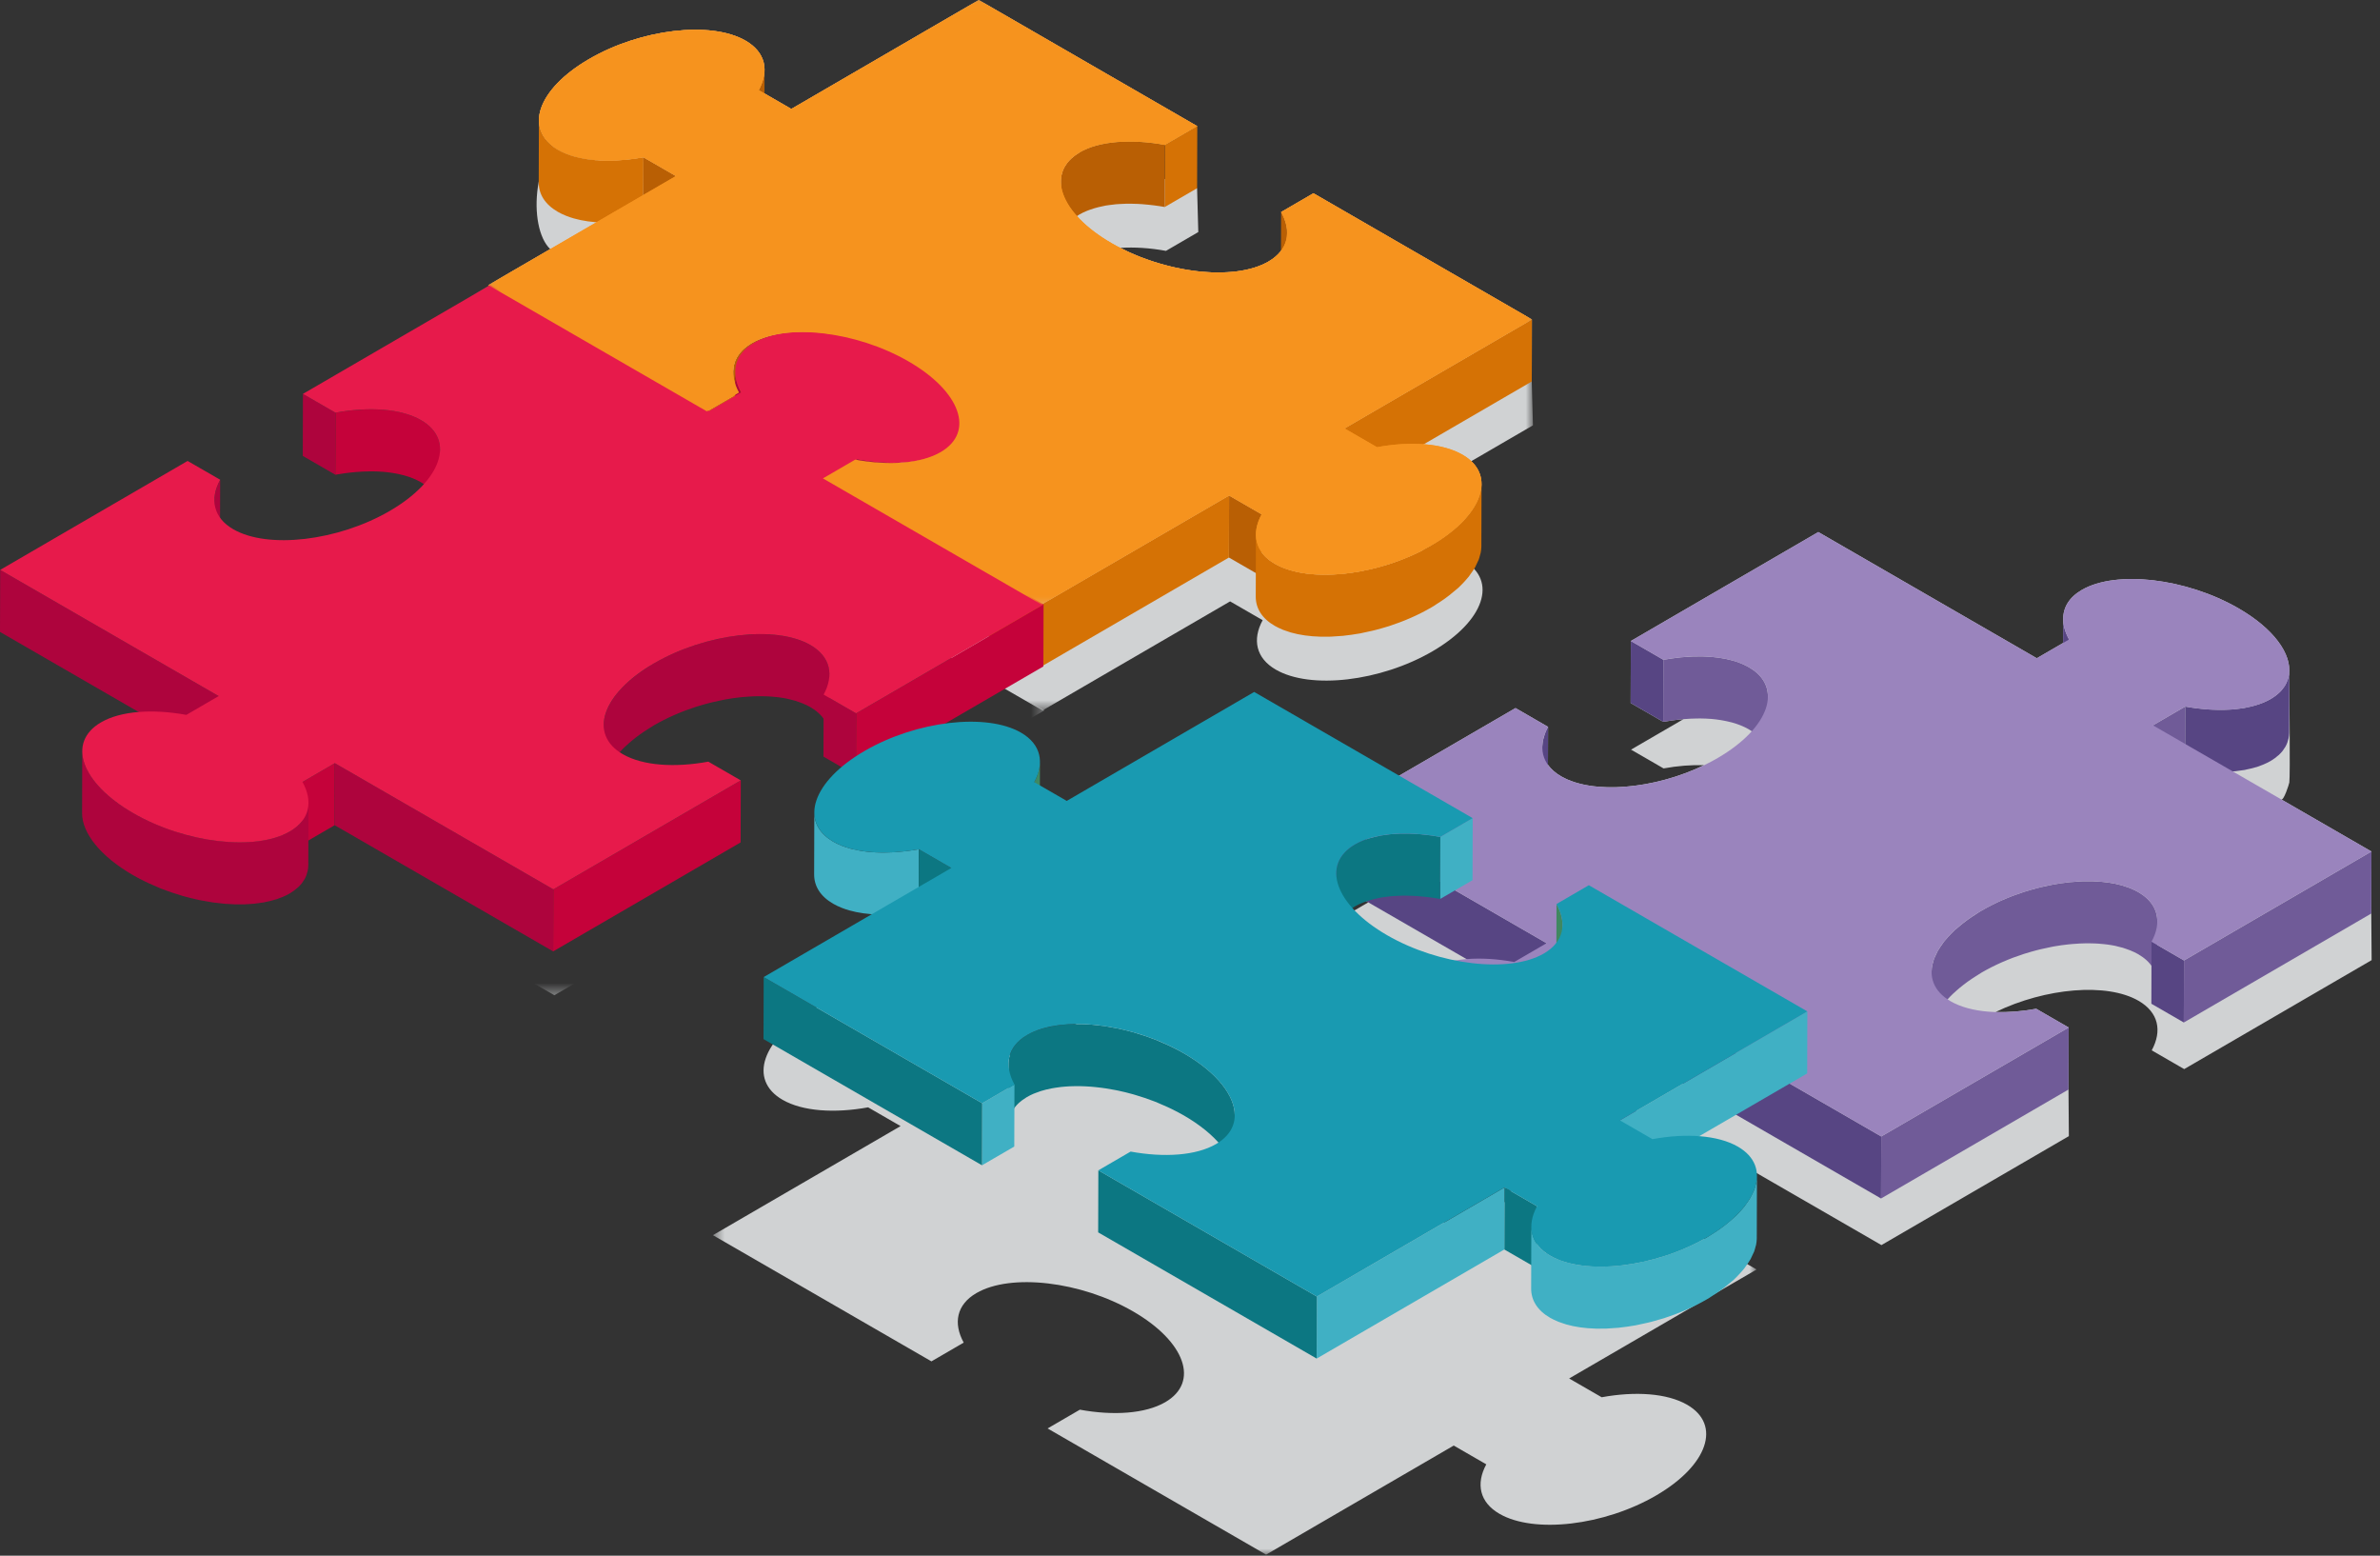 <?xml version="1.0" encoding="UTF-8"?>
<svg width="202px" height="132px" viewBox="0 0 202 132" version="1.1" xmlns="http://www.w3.org/2000/svg" xmlns:xlink="http://www.w3.org/1999/xlink">
    <rect x="0" y="0" width="202" height="132" fill="#333333" stroke="none"/>
    <!-- Generator: Sketch 46.2 (44496) - http://www.bohemiancoding.com/sketch -->
    <title>Partners</title>
    <desc>Created with Sketch.</desc>
    <defs>
        <polygon id="path-1" points="0.442 0.089 89.108 0.089 89.108 60.373 0.442 60.373"></polygon>
        <polygon id="path-3" points="-1.35525272e-20 84.535 -1.35525272e-20 132 201.29 132 201.29 0.089 -1.35525272e-20 0.089 -1.35525272e-20 84.535 88.657 84.535 88.657 24.265 -0 24.265 -0 84.535"></polygon>
        <polygon id="path-5" points="89.088 52 0.508 52 0.508 0.701 89.088 0.701 89.088 52"></polygon>
        <polygon id="path-7" points="0.442 0.089 89.022 0.089 89.022 51.388 0.442 51.388"></polygon>
        <polygon id="path-9" points="0.442 0.089 89.022 0.089 89.022 51.388 0.442 51.388"></polygon>
    </defs>
    <g id="Styled-Pages" stroke="none" stroke-width="1" fill="none" fill-rule="evenodd">
        <g id="Partners" transform="translate(-1027, -138)">
            <g transform="translate(1027, 137)">
                <path d="M130.958,63.839 C130.957,63.854 130.955,63.87 130.953,63.885 C130.933,63.996 130.922,64.105 130.914,64.213 C130.913,64.235 130.91,64.258 130.907,64.281 C130.913,64.135 130.929,63.988 130.958,63.839 L130.958,63.839 Z M131.096,63.35 C131.088,63.373 131.083,63.395 131.076,63.418 C131.093,63.366 131.101,63.314 131.121,63.262 C131.111,63.291 131.106,63.32 131.096,63.35 L131.096,63.35 Z M144.304,56.7 C144.219,56.7 144.134,56.701 144.049,56.701 L144.049,56.701 C144.134,56.701 144.219,56.7 144.304,56.7 L144.304,56.7 Z M147.02,57.041 L147.02,57.041 C146.972,57.028 146.921,57.018 146.872,57.005 C146.921,57.018 146.972,57.028 147.02,57.041 L147.02,57.041 Z M148.438,57.616 C148.219,57.49 147.982,57.378 147.732,57.278 C147.732,57.278 147.732,57.278 147.732,57.278 C147.982,57.378 148.219,57.49 148.438,57.616 L148.438,57.616 Z M189.998,61.138 C189.871,61.155 189.745,61.174 189.613,61.185 L189.613,61.185 C189.745,61.174 189.87,61.154 189.998,61.138 L189.998,61.138 Z M192.72,60.313 C192.526,60.425 192.315,60.525 192.096,60.616 L192.096,60.616 C192.315,60.525 192.526,60.425 192.72,60.313 L192.72,60.313 Z M193.545,59.671 C193.503,59.715 193.466,59.761 193.42,59.803 C193.412,59.81 193.401,59.815 193.394,59.822 C193.367,59.847 193.334,59.87 193.305,59.894 C193.391,59.822 193.471,59.748 193.545,59.671 L193.545,59.671 Z M194.231,58.443 C194.225,58.466 194.222,58.49 194.216,58.514 C194.207,58.549 194.197,58.585 194.186,58.62 C194.183,58.628 194.18,58.635 194.177,58.643 C194.198,58.577 194.215,58.51 194.231,58.443 L194.231,58.443 Z M201.26,78.514 L201.275,73.25 C201.275,73.25 193.626,68.834 193.622,68.832 C193.829,68.951 194.285,67.539 194.304,67.39 C194.389,66.731 194.301,59.914 194.307,57.871 C194.306,57.99 194.295,58.107 194.277,58.222 C194.517,56.493 192.994,54.35 189.988,52.615 C185.559,50.058 179.609,49.361 176.689,51.057 C175.606,51.687 175.1,52.56 175.112,53.538 C175.111,53.525 175.109,53.511 175.109,53.498 L175.103,55.554 L172.871,56.851 L154.326,46.144 L138.417,55.389 L138.402,60.653 L141.164,62.247 C141.239,62.234 141.313,62.226 141.388,62.213 C141.754,62.15 142.117,62.099 142.477,62.06 C142.612,62.045 142.746,62.034 142.879,62.022 L138.432,64.607 L141.194,66.201 C142.383,65.982 143.545,65.893 144.626,65.927 C140.395,67.969 135.193,68.427 132.506,66.875 C132.015,66.592 131.644,66.259 131.381,65.89 L131.39,62.673 C131.295,62.848 131.218,63.022 131.15,63.194 C131.146,63.204 131.142,63.213 131.137,63.223 C131.207,63.041 131.29,62.857 131.39,62.673 L128.628,61.078 L112.719,70.323 L112.704,75.587 L116.132,77.566 L112.735,79.541 L120.392,83.961 C119.914,84.482 119.681,85.088 119.69,85.745 C119.689,85.731 119.687,85.716 119.687,85.703 L119.672,90.966 C119.67,91.654 119.934,92.396 120.438,93.145 C118.706,94.972 120.112,97.919 124.022,100.176 C128.451,102.733 134.401,103.43 137.321,101.734 C139.011,100.751 139.308,99.18 138.395,97.534 L141.139,95.94 L159.684,106.647 L175.593,97.402 L175.562,93.448 L175.577,88.184 L172.821,86.593 C171.629,86.813 170.463,86.902 169.379,86.867 C173.615,84.822 178.816,84.364 181.504,85.916 C183.212,86.902 183.52,88.476 182.625,90.122 L185.382,91.713 L201.29,82.468 L201.26,78.514 Z" id="Fill-1" fill="#D0D2D3"></path>
                <g id="Group-5" transform="translate(41, 0.911)">
                    <mask id="mask-2" fill="white">
                        <use xlink:href="#path-1"></use>
                    </mask>
                    <g id="Clip-4"></g>
                    <path d="M83.214,47.656 C82.309,47.133 81.114,46.844 79.77,46.763 C80.013,46.636 80.254,46.508 80.488,46.371 C84.454,44.068 85.791,41.044 83.867,39.225 L89.108,36.179 L89.006,32.459 L89.021,27.195 L70.476,16.488 L67.732,18.082 C68.645,19.729 68.349,21.299 66.658,22.282 C63.895,23.887 58.417,23.349 54.084,21.122 C55.284,21.043 56.606,21.128 57.96,21.375 L60.704,19.78 L60.602,16.059 C60.602,16.059 50.352,13.187 50.627,13.027 C52.318,12.043 55.035,11.87 57.873,12.39 L60.617,10.796 L42.072,0.088 L26.163,9.334 L23.407,7.742 C24.296,6.093 23.982,4.522 22.28,3.539 C19.341,1.843 13.398,2.541 8.999,5.098 C4.599,7.654 3.415,11.098 6.353,12.796 C7.26,13.319 8.461,13.607 9.81,13.688 C9.565,13.815 8.257,10.169 8.02,10.307 C4.054,12.613 3.777,19.409 5.701,21.226 L0.442,24.282 L8.241,28.785 L0.528,33.267 L19.074,43.974 L21.812,42.383 C20.911,40.736 21.201,39.163 22.892,38.179 C25.654,36.575 31.126,37.114 35.458,39.342 C34.26,39.42 32.94,39.337 31.584,39.089 L28.846,40.681 L39.628,46.906 C39.425,47.094 39.198,47.275 38.923,47.434 C37.232,48.417 34.521,48.594 31.671,48.074 L28.932,49.666 L47.478,60.373 L63.404,51.117 L66.166,52.712 C65.277,54.353 65.586,55.928 67.288,56.91 C70.226,58.608 76.175,57.913 80.575,55.356 C84.975,52.8 86.153,49.352 83.214,47.656" id="Fill-3" fill="#D0D2D3" mask="url(#mask-2)"></path>
                </g>
                <g id="Group-8" transform="translate(0, 0.911)">
                    <mask id="mask-4" fill="white">
                        <use xlink:href="#path-3"></use>
                    </mask>
                    <g id="Clip-7"></g>
                    <path d="M18.254,41.961 C18.253,41.975 18.251,41.992 18.249,42.007 C18.229,42.117 18.218,42.227 18.21,42.334 C18.209,42.358 18.206,42.38 18.202,42.403 C18.209,42.258 18.225,42.109 18.254,41.961 L18.254,41.961 Z M18.417,41.383 C18.407,41.413 18.402,41.441 18.391,41.471 C18.384,41.495 18.379,41.517 18.372,41.539 C18.388,41.487 18.397,41.435 18.417,41.383 L18.417,41.383 Z M31.594,34.822 C31.511,34.822 31.428,34.822 31.345,34.824 L31.344,34.824 C31.428,34.822 31.511,34.822 31.594,34.822 L31.594,34.822 Z M34.316,35.163 L34.316,35.163 C34.268,35.15 34.217,35.139 34.168,35.127 C34.217,35.139 34.268,35.15 34.316,35.163 L34.316,35.163 Z M35.734,35.739 C35.515,35.611 35.278,35.499 35.028,35.401 L35.028,35.401 C35.278,35.499 35.515,35.611 35.734,35.739 L35.734,35.739 Z M77.19,39.273 C77.096,39.285 77.005,39.298 76.909,39.306 L76.909,39.306 C77.005,39.298 77.096,39.285 77.19,39.273 L77.19,39.273 Z M80.016,38.434 C79.822,38.547 79.611,38.647 79.392,38.737 C79.611,38.647 79.822,38.547 80.016,38.434 L80.016,38.434 Z M80.841,37.792 C80.799,37.837 80.762,37.883 80.716,37.925 C80.708,37.931 80.697,37.937 80.69,37.944 C80.662,37.968 80.63,37.992 80.601,38.016 C80.687,37.944 80.767,37.87 80.841,37.792 L80.841,37.792 Z M81.527,36.563 C81.521,36.587 81.518,36.611 81.512,36.636 C81.503,36.67 81.493,36.706 81.482,36.742 C81.479,36.749 81.475,36.757 81.473,36.764 C81.494,36.699 81.511,36.632 81.527,36.563 L81.527,36.563 Z M85.394,58.472 L88.556,56.636 L88.571,51.373 L80.807,46.889 C81.932,45.84 81.951,44.38 80.982,42.886 C80.999,42.865 81.022,42.846 81.038,42.825 C81.082,42.77 81.115,42.711 81.154,42.653 C81.173,42.623 81.194,42.594 81.212,42.566 C81.229,42.538 81.251,42.513 81.266,42.484 C81.331,42.371 81.385,42.255 81.43,42.135 C81.446,42.093 81.453,42.047 81.467,42.005 C81.478,41.969 81.488,41.934 81.497,41.898 C81.51,41.85 81.528,41.803 81.538,41.755 C81.566,41.614 81.583,41.471 81.587,41.325 C81.587,41.301 81.588,41.279 81.588,41.255 L81.603,35.992 C81.602,36.111 81.591,36.228 81.573,36.343 C81.813,34.614 80.29,32.471 77.284,30.736 C72.855,28.18 66.905,27.483 63.985,29.178 C62.902,29.808 62.396,30.681 62.407,31.66 C62.407,31.646 62.404,31.633 62.404,31.619 L62.399,33.675 L60.167,34.972 L41.621,24.265 L25.713,33.511 L25.698,38.775 L25.799,42.495 L28.561,44.09 C29.886,43.846 31.18,43.761 32.362,43.831 C28.058,46.059 22.583,46.602 19.802,44.996 C19.311,44.714 18.94,44.38 18.677,44.011 L18.686,40.794 C18.591,40.969 18.514,41.144 18.446,41.316 C18.442,41.325 18.438,41.334 18.433,41.344 C18.503,41.163 18.586,40.978 18.686,40.794 L15.924,39.2 L0.015,48.444 L-0,53.709 L0.101,57.429 L7.856,61.907 C7.26,62.464 6.976,63.136 6.985,63.867 C6.985,63.852 6.983,63.839 6.983,63.825 L6.968,69.088 C6.966,69.749 6.924,72.853 7.25,73.831 C7.72,75.24 9.139,76.767 11.388,78.066 C15.817,80.623 21.767,81.32 24.687,79.623 C26.378,78.641 26.674,77.07 25.761,75.424 L28.505,73.829 L47.051,84.535 L62.959,75.29 L62.858,71.57 L62.873,66.305 L60.117,64.715 C58.788,64.96 57.491,65.046 56.306,64.974 C60.615,62.743 66.089,62.2 68.871,63.804 C70.579,64.79 70.887,66.365 69.992,68.01 L72.748,69.603 L88.657,60.356 L85.394,58.472 Z" id="Fill-6" fill="#D0D2D3" mask="url(#mask-4)"></path>
                </g>
                <g id="Group-11" transform="translate(60, 80.911)">
                    <mask id="mask-6" fill="white">
                        <use xlink:href="#path-5"></use>
                    </mask>
                    <g id="Clip-10"></g>
                    <path d="M83.195,39.283 C81.493,38.3 78.779,38.124 75.942,38.647 L73.18,37.053 L89.088,27.807 L70.543,17.1 L67.799,18.695 C68.712,20.341 68.415,21.911 66.725,22.894 C63.804,24.591 57.849,23.897 53.419,21.34 C48.992,18.783 47.775,15.335 50.694,13.639 C52.385,12.656 55.102,12.483 57.941,13.003 L60.684,11.408 L42.139,0.701 L26.23,9.946 L23.474,8.355 C24.363,6.706 24.049,5.135 22.346,4.152 C19.407,2.456 13.466,3.153 9.066,5.71 C4.665,8.267 3.482,11.711 6.42,13.408 C8.123,14.39 10.841,14.564 13.68,14.047 L16.436,15.638 L0.508,24.894 L19.055,35.601 L21.793,34.01 C20.892,32.364 21.181,30.79 22.872,29.807 C25.793,28.11 31.742,28.807 36.172,31.364 C40.599,33.921 41.822,37.365 38.904,39.062 C37.212,40.045 34.502,40.222 31.651,39.701 L28.913,41.293 L47.459,52 L63.385,42.744 L66.147,44.339 C65.257,45.981 65.567,47.556 67.269,48.538 C70.207,50.235 76.156,49.541 80.555,46.984 C84.956,44.427 86.133,40.98 83.195,39.283" id="Fill-9" fill="#D0D2D3" mask="url(#mask-6)"></path>
                </g>
                <path d="M175.108,53.498 L175.093,58.761 C175.092,59.322 175.262,59.917 175.594,60.523 L175.609,55.26 C175.277,54.654 175.106,54.057 175.108,53.498" id="Fill-12" fill="#574583"></path>
                <polygon id="Fill-14" fill="#574583" points="138.416 55.389 138.401 60.652 141.163 62.247 141.178 56.984"></polygon>
                <path d="M148.437,57.616 C148.218,57.49 147.981,57.378 147.731,57.278 C147.724,57.275 147.719,57.272 147.712,57.269 C147.51,57.189 147.298,57.118 147.077,57.055 C147.058,57.049 147.038,57.046 147.019,57.041 C146.971,57.027 146.92,57.017 146.871,57.004 C146.745,56.972 146.62,56.938 146.489,56.911 C146.411,56.895 146.328,56.884 146.248,56.869 C146.182,56.857 146.116,56.845 146.048,56.835 C145.995,56.826 145.945,56.815 145.892,56.808 C145.683,56.778 145.47,56.754 145.252,56.736 C145.249,56.736 145.245,56.736 145.241,56.736 C145.223,56.734 145.204,56.734 145.186,56.733 C144.972,56.717 144.756,56.704 144.535,56.698 C144.486,56.697 144.435,56.7 144.385,56.699 C144.274,56.698 144.161,56.7 144.048,56.701 C143.931,56.702 143.817,56.699 143.698,56.703 C143.628,56.705 143.555,56.714 143.484,56.717 C143.309,56.726 143.133,56.738 142.955,56.753 C142.855,56.761 142.758,56.763 142.657,56.773 C142.603,56.778 142.546,56.79 142.491,56.796 C142.131,56.835 141.768,56.886 141.402,56.949 C141.352,56.958 141.304,56.961 141.254,56.97 C141.229,56.974 141.203,56.979 141.178,56.984 L141.163,62.247 C141.238,62.233 141.312,62.225 141.387,62.212 C141.753,62.149 142.116,62.099 142.476,62.06 C142.632,62.043 142.786,62.029 142.94,62.016 C143.118,62.002 143.295,61.989 143.469,61.981 C143.659,61.972 143.847,61.966 144.032,61.964 C144.146,61.963 144.26,61.961 144.371,61.963 C144.641,61.966 144.907,61.976 145.166,61.996 C145.186,61.998 145.207,61.998 145.227,61.999 C145.504,62.022 145.772,62.057 146.033,62.098 C146.101,62.109 146.167,62.121 146.233,62.133 C146.447,62.171 146.654,62.216 146.855,62.268 C146.904,62.28 146.956,62.291 147.005,62.304 C147.253,62.373 147.491,62.451 147.716,62.541 C147.966,62.641 148.203,62.753 148.422,62.879 C149.516,63.511 150.038,64.385 150.035,65.366 L150.05,60.102 C150.053,59.122 149.531,58.248 148.437,57.616" id="Fill-16" fill="#705B98"></path>
                <path d="M194.216,58.514 C194.207,58.55 194.197,58.584 194.186,58.62 C194.125,58.813 194.041,59.001 193.931,59.181 C193.913,59.209 193.892,59.239 193.873,59.267 C193.747,59.455 193.601,59.636 193.419,59.803 C193.412,59.809 193.401,59.816 193.394,59.822 C193.2,59.998 192.978,60.163 192.72,60.312 C192.526,60.425 192.315,60.525 192.096,60.617 C192.027,60.645 191.953,60.669 191.882,60.697 C191.741,60.748 191.596,60.797 191.448,60.842 C191.212,60.913 190.964,60.972 190.708,61.023 C190.631,61.039 190.559,61.059 190.481,61.074 C190.381,61.09 190.276,61.102 190.174,61.115 C189.989,61.142 189.805,61.169 189.613,61.185 C189.514,61.194 189.411,61.199 189.309,61.206 C189.116,61.218 188.921,61.227 188.722,61.23 C188.608,61.233 188.492,61.233 188.377,61.231 C188.185,61.23 187.99,61.224 187.794,61.215 C187.665,61.209 187.535,61.203 187.404,61.194 C187.222,61.181 187.036,61.163 186.851,61.144 C186.69,61.127 186.529,61.111 186.366,61.09 C186.068,61.05 185.769,61.007 185.468,60.952 L185.453,66.216 C185.697,66.26 185.941,66.299 186.183,66.334 C186.24,66.341 186.295,66.346 186.351,66.353 C186.514,66.374 186.675,66.391 186.837,66.407 C186.956,66.419 187.078,66.438 187.196,66.448 C187.261,66.453 187.323,66.454 187.388,66.457 C187.52,66.468 187.65,66.474 187.781,66.48 C187.885,66.484 187.992,66.493 188.094,66.496 C188.185,66.499 188.272,66.495 188.362,66.496 C188.477,66.496 188.592,66.496 188.706,66.495 C188.777,66.493 188.85,66.496 188.92,66.493 C189.049,66.489 189.171,66.477 189.297,66.469 C189.397,66.463 189.499,66.457 189.598,66.448 C189.635,66.445 189.674,66.445 189.711,66.442 C189.865,66.425 190.011,66.4 190.16,66.379 C190.262,66.365 190.366,66.355 190.466,66.337 C190.485,66.334 190.505,66.332 190.524,66.329 C190.584,66.319 190.635,66.299 190.694,66.287 C190.949,66.236 191.197,66.177 191.433,66.106 C191.475,66.093 191.524,66.085 191.566,66.073 C191.671,66.038 191.767,65.998 191.867,65.96 C191.938,65.933 192.012,65.909 192.08,65.879 C192.3,65.787 192.511,65.689 192.705,65.576 C192.723,65.566 192.741,65.555 192.759,65.543 C192.993,65.403 193.195,65.251 193.375,65.088 C193.383,65.081 193.396,65.075 193.405,65.067 C193.405,65.066 193.406,65.066 193.406,65.066 C193.532,64.95 193.643,64.829 193.742,64.704 C193.786,64.647 193.819,64.588 193.858,64.531 C193.877,64.501 193.898,64.474 193.916,64.444 C193.933,64.416 193.955,64.391 193.97,64.364 C194.034,64.249 194.089,64.132 194.134,64.013 C194.15,63.971 194.157,63.926 194.171,63.883 C194.182,63.847 194.192,63.812 194.201,63.778 C194.214,63.728 194.232,63.682 194.242,63.633 C194.27,63.492 194.286,63.349 194.291,63.203 C194.291,63.179 194.291,63.157 194.292,63.135 L194.307,57.87 C194.306,58.092 194.271,58.306 194.216,58.514" id="Fill-18" fill="#574583"></path>
                <polygon id="Fill-20" fill="#705B98" points="182.729 62.543 182.714 67.806 185.452 66.215 185.467 60.952"></polygon>
                <path d="M130.973,68.984 C131.001,68.861 131.037,68.738 131.08,68.613 C131.098,68.561 131.114,68.51 131.135,68.458 C131.202,68.285 131.279,68.112 131.374,67.937 C131.374,67.937 131.375,67.936 131.375,67.936 L131.39,62.673 C131.294,62.848 131.217,63.021 131.15,63.194 C131.142,63.213 131.131,63.232 131.124,63.25 C131.111,63.284 131.107,63.316 131.095,63.35 C131.052,63.474 131.016,63.598 130.988,63.72 C130.981,63.752 130.967,63.784 130.96,63.816 C130.956,63.839 130.956,63.862 130.952,63.885 C130.933,63.996 130.921,64.104 130.914,64.213 C130.912,64.249 130.902,64.287 130.901,64.323 C130.9,64.348 130.9,64.373 130.9,64.397 L130.885,69.66 C130.885,69.6 130.895,69.538 130.899,69.476 C130.906,69.368 130.918,69.259 130.937,69.148 C130.947,69.094 130.96,69.039 130.973,68.984" id="Fill-22" fill="#574583"></path>
                <polygon id="Fill-24" fill="#574583" points="112.719 70.323 112.704 75.586 131.249 86.294 131.264 81.03"></polygon>
                <path d="M181.488,76.698 C181.283,76.579 181.059,76.475 180.826,76.38 C180.807,76.372 180.791,76.362 180.772,76.354 C180.684,76.319 180.587,76.292 180.495,76.26 C180.393,76.225 180.293,76.187 180.187,76.156 C180.166,76.15 180.147,76.141 180.125,76.135 C179.958,76.087 179.785,76.047 179.609,76.009 C179.586,76.003 179.564,75.996 179.54,75.991 C179.537,75.991 179.534,75.99 179.531,75.989 C179.336,75.949 179.135,75.914 178.93,75.885 C178.904,75.882 178.876,75.88 178.85,75.876 C178.775,75.866 178.698,75.86 178.622,75.851 C178.511,75.839 178.401,75.823 178.287,75.814 C178.232,75.809 178.174,75.809 178.119,75.805 C178.017,75.798 177.913,75.793 177.809,75.789 C177.729,75.785 177.651,75.778 177.57,75.776 C177.5,75.774 177.427,75.778 177.356,75.777 C177.219,75.776 177.082,75.777 176.943,75.779 C176.872,75.781 176.803,75.778 176.732,75.78 C176.669,75.783 176.604,75.79 176.541,75.793 C176.335,75.803 176.128,75.818 175.918,75.836 C175.841,75.842 175.766,75.843 175.688,75.851 C175.653,75.855 175.617,75.862 175.582,75.866 C175.178,75.909 174.769,75.966 174.356,76.039 C174.331,76.043 174.307,76.045 174.283,76.049 C174.217,76.061 174.15,76.079 174.084,76.092 C173.8,76.147 173.515,76.208 173.229,76.276 C173.116,76.304 173.004,76.331 172.891,76.36 C172.575,76.442 172.261,76.531 171.947,76.63 C171.899,76.645 171.851,76.655 171.803,76.671 C171.794,76.674 171.786,76.678 171.778,76.68 C171.172,76.876 170.573,77.102 169.988,77.358 C169.973,77.364 169.958,77.37 169.943,77.376 C169.344,77.64 168.76,77.934 168.201,78.259 C168.125,78.303 168.051,78.347 167.977,78.391 C167.885,78.447 167.811,78.506 167.722,78.561 C167.477,78.716 167.24,78.872 167.017,79.032 C166.895,79.12 166.78,79.208 166.665,79.297 C166.464,79.452 166.275,79.609 166.095,79.767 C166.035,79.82 165.962,79.872 165.904,79.925 C165.846,79.979 165.797,80.033 165.742,80.087 C165.681,80.146 165.621,80.205 165.563,80.264 C165.401,80.43 165.251,80.597 165.112,80.764 C165.084,80.799 165.051,80.833 165.023,80.868 C165.015,80.879 165.004,80.889 164.996,80.9 C164.954,80.953 164.928,81.006 164.888,81.059 C164.754,81.241 164.627,81.422 164.521,81.603 C164.507,81.627 164.486,81.651 164.472,81.674 C164.421,81.765 164.39,81.853 164.346,81.943 C164.296,82.046 164.241,82.149 164.2,82.252 C164.191,82.275 164.176,82.299 164.167,82.323 C164.12,82.448 164.092,82.571 164.059,82.694 C164.045,82.75 164.023,82.806 164.011,82.861 C164.009,82.87 164.005,82.88 164.003,82.889 C163.968,83.06 163.949,83.229 163.944,83.395 C163.943,83.42 163.943,83.445 163.943,83.469 L163.942,83.47 L163.928,88.733 C163.928,88.534 163.953,88.331 163.996,88.124 C164.008,88.069 164.03,88.013 164.044,87.957 C164.083,87.811 164.126,87.664 164.185,87.515 C164.226,87.413 164.281,87.309 164.331,87.206 C164.386,87.093 164.439,86.98 164.506,86.866 C164.612,86.686 164.739,86.504 164.873,86.322 C164.921,86.259 164.958,86.195 165.008,86.132 C165.036,86.097 165.069,86.063 165.097,86.028 C165.236,85.861 165.386,85.694 165.549,85.527 C165.606,85.468 165.666,85.409 165.727,85.35 C165.837,85.243 165.96,85.137 166.081,85.03 C166.26,84.872 166.449,84.716 166.65,84.561 C166.765,84.472 166.881,84.383 167.002,84.295 C167.224,84.136 167.462,83.98 167.707,83.825 C167.867,83.724 168.017,83.621 168.186,83.522 C168.745,83.198 169.328,82.904 169.928,82.64 C169.943,82.633 169.959,82.627 169.975,82.621 C170.559,82.365 171.157,82.139 171.762,81.944 C171.82,81.925 171.878,81.91 171.936,81.892 C172.248,81.794 172.561,81.705 172.875,81.624 C172.989,81.594 173.102,81.567 173.215,81.54 C173.5,81.471 173.784,81.41 174.067,81.356 C174.159,81.338 174.251,81.318 174.342,81.302 C174.754,81.229 175.163,81.172 175.567,81.13 C175.68,81.117 175.792,81.109 175.904,81.099 C176.113,81.081 176.321,81.066 176.527,81.057 C176.661,81.05 176.795,81.045 176.928,81.043 C177.067,81.04 177.204,81.039 177.34,81.041 C177.493,81.042 177.645,81.046 177.794,81.052 C177.898,81.056 178.002,81.061 178.104,81.068 C178.275,81.08 178.442,81.096 178.608,81.114 C178.683,81.123 178.76,81.13 178.834,81.14 C179.071,81.171 179.302,81.209 179.525,81.255 C179.548,81.26 179.57,81.267 179.593,81.272 C179.792,81.315 179.985,81.364 180.172,81.419 C180.279,81.451 180.378,81.488 180.48,81.524 C180.592,81.562 180.704,81.6 180.81,81.643 C181.044,81.739 181.268,81.843 181.473,81.961 C182.567,82.593 183.087,83.466 183.084,84.444 L183.099,79.181 C183.102,78.202 182.582,77.33 181.488,76.698" id="Fill-26" fill="#705B98"></path>
                <polygon id="Fill-28" fill="#574583" points="182.609 80.904 182.594 86.167 185.35 87.759 185.365 82.495"></polygon>
                <polygon id="Fill-30" fill="#705B98" points="185.365 82.496 185.351 87.758 201.26 78.513 201.274 73.251"></polygon>
                <polygon id="Fill-32" fill="#705B98" points="138.379 88.317 138.363 93.58 141.107 91.986 141.123 86.722"></polygon>
                <path d="M138.796,90.722 C138.787,90.758 138.777,90.793 138.766,90.828 C138.705,91.021 138.622,91.208 138.512,91.387 C138.494,91.416 138.473,91.445 138.454,91.474 C138.329,91.66 138.184,91.839 138.004,92.006 C137.984,92.024 137.955,92.039 137.935,92.057 C137.75,92.22 137.546,92.375 137.304,92.516 C137.13,92.617 136.943,92.709 136.747,92.794 C136.683,92.821 136.612,92.844 136.545,92.87 C136.416,92.921 136.285,92.971 136.148,93.015 C135.851,93.109 135.536,93.186 135.207,93.249 C135.101,93.269 134.993,93.286 134.884,93.303 C134.742,93.325 134.599,93.346 134.452,93.363 C134.321,93.378 134.187,93.389 134.052,93.4 C133.924,93.41 133.797,93.419 133.666,93.425 C133.524,93.432 133.38,93.434 133.234,93.436 C133.103,93.438 132.972,93.44 132.838,93.438 C132.697,93.436 132.554,93.429 132.411,93.423 C132.258,93.416 132.105,93.409 131.95,93.398 C131.817,93.388 131.683,93.375 131.548,93.362 C131.361,93.343 131.173,93.323 130.983,93.298 C130.856,93.281 130.728,93.263 130.6,93.243 C130.355,93.206 130.107,93.162 129.859,93.114 C129.753,93.093 129.648,93.074 129.542,93.052 C129.136,92.966 128.729,92.866 128.323,92.752 C128.256,92.733 128.19,92.712 128.123,92.692 C127.57,92.531 127.019,92.347 126.478,92.136 C126.392,92.102 126.308,92.066 126.222,92.031 C125.935,91.914 125.651,91.791 125.37,91.66 C125.266,91.612 125.163,91.564 125.06,91.514 C124.702,91.339 124.348,91.156 124.006,90.958 C121.201,89.339 119.682,87.364 119.687,85.702 L119.672,90.966 C119.667,92.627 121.186,94.603 123.991,96.222 C124.333,96.419 124.687,96.602 125.045,96.777 C125.148,96.827 125.251,96.875 125.355,96.923 C125.636,97.054 125.919,97.177 126.206,97.294 C126.269,97.32 126.33,97.351 126.394,97.376 C126.417,97.385 126.441,97.39 126.463,97.399 C127.005,97.611 127.555,97.795 128.109,97.956 C128.146,97.967 128.183,97.983 128.221,97.994 C128.25,98.002 128.279,98.007 128.308,98.015 C128.714,98.129 129.121,98.229 129.527,98.315 C129.557,98.322 129.587,98.331 129.617,98.337 C129.693,98.353 129.767,98.362 129.843,98.377 C130.092,98.425 130.34,98.469 130.587,98.507 C130.649,98.516 130.713,98.531 130.775,98.54 C130.84,98.549 130.904,98.553 130.968,98.561 C131.158,98.586 131.345,98.607 131.531,98.625 C131.614,98.633 131.699,98.646 131.781,98.653 C131.834,98.657 131.884,98.658 131.936,98.662 C132.09,98.673 132.242,98.68 132.394,98.686 C132.488,98.69 132.584,98.699 132.677,98.702 C132.727,98.703 132.774,98.7 132.823,98.701 C132.957,98.703 133.087,98.701 133.219,98.7 C133.312,98.698 133.408,98.702 133.5,98.699 C133.552,98.697 133.601,98.691 133.652,98.689 C133.782,98.683 133.909,98.673 134.036,98.663 C134.121,98.657 134.209,98.655 134.293,98.646 C134.343,98.641 134.388,98.632 134.437,98.626 C134.584,98.61 134.727,98.589 134.87,98.566 C134.948,98.554 135.03,98.547 135.107,98.533 C135.137,98.528 135.162,98.518 135.191,98.512 C135.521,98.45 135.836,98.373 136.133,98.278 C136.149,98.273 136.168,98.271 136.183,98.266 C136.304,98.226 136.415,98.179 136.529,98.134 C136.596,98.108 136.667,98.085 136.733,98.057 C136.928,97.972 137.115,97.881 137.29,97.779 C137.311,97.767 137.331,97.755 137.352,97.742 C137.567,97.613 137.749,97.47 137.917,97.323 C137.938,97.304 137.968,97.288 137.989,97.269 C137.99,97.268 137.991,97.268 137.992,97.267 C138.116,97.153 138.226,97.034 138.323,96.91 C138.367,96.854 138.4,96.795 138.438,96.738 C138.458,96.708 138.479,96.68 138.497,96.65 C138.514,96.623 138.535,96.598 138.551,96.571 C138.615,96.457 138.669,96.34 138.714,96.221 C138.73,96.179 138.737,96.135 138.751,96.092 C138.762,96.056 138.772,96.021 138.781,95.985 C138.794,95.937 138.812,95.891 138.822,95.842 C138.85,95.702 138.866,95.559 138.87,95.414 C138.871,95.391 138.871,95.368 138.871,95.345 L138.886,90.081 C138.886,90.301 138.851,90.514 138.796,90.722" id="Fill-34" fill="#574583"></path>
                <polygon id="Fill-36" fill="#574583" points="141.123 86.722 141.108 91.985 159.653 102.693 159.668 97.429"></polygon>
                <polygon id="Fill-38" fill="#705B98" points="159.668 97.429 159.653 102.692 175.562 93.447 175.577 88.184"></polygon>
                <path d="M182.729,62.543 L185.467,60.952 C188.317,61.472 191.028,61.295 192.719,60.312 C195.639,58.616 194.416,55.171 189.987,52.614 C185.559,50.057 179.608,49.36 176.689,51.057 C174.998,52.04 174.707,53.614 175.609,55.26 L172.87,56.851 L154.325,46.144 L138.416,55.389 L141.178,56.984 C144.016,56.46 146.735,56.634 148.437,57.616 C151.376,59.313 150.186,62.761 145.786,65.318 C141.392,67.871 135.444,68.572 132.505,66.875 C130.803,65.892 130.495,64.318 131.39,62.672 L128.627,61.078 L112.719,70.323 L131.264,81.03 L128.52,82.625 C125.682,82.105 122.965,82.278 121.274,83.261 C118.354,84.957 119.577,88.402 124.006,90.959 C128.434,93.516 134.385,94.213 137.304,92.516 C138.995,91.533 139.292,89.962 138.378,88.317 L141.123,86.722 L159.668,97.429 L175.577,88.184 L172.821,86.593 C169.982,87.116 167.264,86.943 165.556,85.957 C162.617,84.26 163.807,80.812 168.201,78.259 C172.601,75.702 178.549,75.001 181.488,76.698 C183.196,77.684 183.504,79.258 182.609,80.904 L185.365,82.495 L201.274,73.25 L182.729,62.543 Z" id="Fill-40" fill="#9A84BD"></path>
                <path d="M64.877,7.119 C64.87,7.228 64.858,7.338 64.838,7.449 C64.829,7.504 64.816,7.558 64.803,7.613 C64.775,7.738 64.738,7.863 64.694,7.99 C64.677,8.04 64.662,8.09 64.642,8.14 C64.576,8.31 64.5,8.481 64.407,8.653 L64.392,13.917 C64.485,13.745 64.561,13.574 64.627,13.404 C64.634,13.387 64.644,13.369 64.651,13.352 C64.663,13.318 64.668,13.286 64.679,13.253 C64.723,13.126 64.76,13.001 64.788,12.876 C64.796,12.846 64.809,12.814 64.815,12.783 C64.82,12.759 64.819,12.737 64.824,12.713 C64.843,12.601 64.855,12.491 64.862,12.381 C64.865,12.346 64.874,12.309 64.875,12.274 C64.875,12.249 64.876,12.224 64.876,12.2 L64.891,6.937 C64.891,6.996 64.881,7.058 64.877,7.119" id="Fill-42" fill="#B95F04"></path>
                <polygon id="Fill-44" fill="#D57205" points="98.874 13.302 98.859 18.564 101.603 16.971 101.618 11.707"></polygon>
                <path d="M54.495,14.364 C54.099,14.434 53.706,14.487 53.317,14.529 C53.162,14.546 53.008,14.559 52.855,14.572 C52.673,14.586 52.492,14.6 52.314,14.608 C52.124,14.617 51.937,14.622 51.751,14.624 C51.637,14.625 51.522,14.627 51.409,14.625 C51.132,14.621 50.859,14.611 50.594,14.59 C50.58,14.589 50.566,14.589 50.552,14.588 C50.275,14.565 50.007,14.53 49.745,14.489 C49.677,14.478 49.609,14.466 49.542,14.454 C49.329,14.415 49.121,14.37 48.92,14.319 C48.871,14.306 48.82,14.296 48.772,14.282 C48.524,14.214 48.286,14.135 48.061,14.045 C47.81,13.945 47.573,13.833 47.354,13.707 C46.259,13.075 45.736,12.2 45.739,11.219 L45.724,16.482 C45.721,17.463 46.244,18.338 47.339,18.97 C47.558,19.097 47.795,19.209 48.046,19.309 C48.052,19.311 48.057,19.315 48.064,19.317 C48.267,19.397 48.479,19.469 48.7,19.532 C48.719,19.537 48.739,19.541 48.757,19.546 C48.805,19.559 48.856,19.569 48.904,19.582 C49.032,19.614 49.157,19.649 49.29,19.676 C49.367,19.692 49.449,19.703 49.528,19.717 C49.595,19.729 49.662,19.741 49.73,19.752 C49.783,19.761 49.835,19.772 49.889,19.78 C50.098,19.809 50.313,19.833 50.531,19.851 C50.533,19.851 50.536,19.851 50.538,19.852 C50.55,19.853 50.562,19.853 50.574,19.853 C50.796,19.871 51.022,19.884 51.253,19.889 C51.299,19.891 51.348,19.888 51.394,19.889 C51.507,19.89 51.621,19.888 51.736,19.887 C51.856,19.886 51.974,19.889 52.096,19.885 C52.163,19.883 52.232,19.875 52.299,19.871 C52.478,19.863 52.658,19.85 52.839,19.835 C52.942,19.827 53.043,19.825 53.146,19.814 C53.198,19.809 53.251,19.798 53.302,19.793 C53.693,19.75 54.086,19.697 54.484,19.627 C54.511,19.622 54.537,19.621 54.563,19.616 C54.575,19.614 54.586,19.611 54.598,19.609 L54.613,14.346 C54.573,14.353 54.535,14.357 54.495,14.364" id="Fill-46" fill="#D57205"></path>
                <polygon id="Fill-48" fill="#B95F04" points="54.613 14.346 54.598 19.609 57.354 21.201 57.369 15.937"></polygon>
                <path d="M92.883,18.672 C93.116,18.602 93.36,18.544 93.612,18.494 C93.692,18.477 93.767,18.456 93.849,18.442 C93.95,18.424 94.057,18.413 94.16,18.398 C94.343,18.372 94.527,18.348 94.717,18.331 C94.817,18.322 94.92,18.317 95.022,18.311 C95.215,18.297 95.41,18.288 95.609,18.285 C95.723,18.282 95.838,18.282 95.953,18.284 C96.144,18.285 96.338,18.291 96.534,18.3 C96.664,18.305 96.793,18.311 96.924,18.322 C97.107,18.334 97.292,18.354 97.477,18.372 C97.636,18.39 97.796,18.405 97.957,18.427 C98.256,18.466 98.556,18.509 98.858,18.564 L98.873,13.302 C98.626,13.257 98.379,13.216 98.134,13.181 C98.08,13.174 98.027,13.171 97.973,13.164 C97.811,13.142 97.652,13.126 97.492,13.11 C97.37,13.097 97.246,13.078 97.126,13.068 C97.062,13.062 97.001,13.062 96.938,13.057 C96.807,13.049 96.679,13.043 96.551,13.037 C96.444,13.031 96.335,13.021 96.23,13.02 C96.141,13.018 96.056,13.021 95.968,13.021 C95.852,13.02 95.737,13.02 95.623,13.021 C95.551,13.023 95.476,13.021 95.405,13.023 C95.28,13.027 95.161,13.039 95.038,13.046 C94.936,13.053 94.832,13.057 94.732,13.066 C94.693,13.07 94.652,13.07 94.614,13.075 C94.463,13.089 94.321,13.114 94.175,13.136 C94.072,13.149 93.965,13.161 93.864,13.178 C93.844,13.181 93.822,13.184 93.802,13.187 C93.741,13.197 93.688,13.217 93.628,13.229 C93.375,13.28 93.131,13.339 92.897,13.409 C92.854,13.422 92.805,13.428 92.762,13.443 C92.659,13.476 92.564,13.517 92.465,13.555 C92.393,13.581 92.32,13.605 92.251,13.634 C92.031,13.726 91.821,13.825 91.627,13.938 C91.609,13.948 91.59,13.959 91.572,13.97 C91.336,14.111 91.13,14.267 90.95,14.431 C90.943,14.437 90.933,14.441 90.927,14.447 C90.926,14.447 90.926,14.447 90.926,14.447 C90.8,14.565 90.688,14.685 90.589,14.81 C90.545,14.867 90.511,14.927 90.473,14.983 C90.453,15.014 90.432,15.041 90.414,15.072 C90.398,15.098 90.376,15.123 90.36,15.152 C90.296,15.265 90.241,15.383 90.196,15.502 C90.181,15.544 90.173,15.589 90.159,15.633 C90.148,15.668 90.138,15.704 90.129,15.739 C90.116,15.787 90.098,15.835 90.088,15.883 C90.06,16.024 90.044,16.169 90.039,16.314 C90.039,16.337 90.038,16.36 90.038,16.383 L90.023,21.646 C90.024,21.425 90.059,21.21 90.114,21.003 C90.123,20.966 90.133,20.931 90.144,20.895 C90.205,20.701 90.289,20.515 90.399,20.334 C90.417,20.305 90.438,20.276 90.458,20.247 C90.583,20.059 90.729,19.878 90.912,19.71 C90.918,19.704 90.928,19.7 90.935,19.694 C91.129,19.517 91.353,19.352 91.612,19.201 C91.806,19.088 92.017,18.988 92.236,18.898 C92.305,18.869 92.378,18.845 92.448,18.817 C92.589,18.765 92.734,18.718 92.883,18.672" id="Fill-50" fill="#B95F04"></path>
                <path d="M108.732,18.993 L108.717,24.256 C108.886,24.56 109.013,24.861 109.098,25.156 C109.183,25.451 109.225,25.741 109.225,26.021 L109.24,20.758 C109.241,20.197 109.069,19.6 108.732,18.993" id="Fill-52" fill="#B95F04"></path>
                <path d="M77.105,31.663 C76.763,31.465 76.409,31.283 76.051,31.108 C75.948,31.058 75.845,31.01 75.741,30.962 C75.46,30.831 75.176,30.707 74.888,30.59 C74.825,30.565 74.765,30.534 74.702,30.509 C74.679,30.5 74.656,30.495 74.633,30.486 C74.091,30.274 73.54,30.09 72.987,29.929 C72.949,29.918 72.912,29.901 72.874,29.891 C72.846,29.883 72.817,29.878 72.788,29.869 C72.382,29.756 71.975,29.656 71.569,29.57 C71.539,29.563 71.509,29.554 71.479,29.548 C71.403,29.532 71.328,29.523 71.251,29.508 C71.003,29.46 70.756,29.416 70.51,29.378 C70.447,29.369 70.383,29.354 70.321,29.345 C70.255,29.336 70.192,29.332 70.127,29.323 C69.938,29.298 69.75,29.278 69.562,29.26 C69.48,29.252 69.396,29.239 69.315,29.232 C69.263,29.227 69.213,29.227 69.161,29.223 C69.006,29.212 68.853,29.205 68.7,29.198 C68.607,29.194 68.511,29.185 68.418,29.183 C68.369,29.182 68.322,29.184 68.273,29.184 C68.139,29.182 68.008,29.183 67.876,29.185 C67.783,29.186 67.687,29.183 67.596,29.186 C67.544,29.188 67.495,29.194 67.444,29.196 C67.314,29.202 67.186,29.212 67.059,29.222 C66.974,29.228 66.886,29.23 66.803,29.238 C66.753,29.243 66.708,29.253 66.659,29.258 C66.512,29.275 66.369,29.296 66.227,29.318 C66.149,29.331 66.066,29.338 65.989,29.351 C65.959,29.357 65.933,29.367 65.904,29.373 C65.575,29.435 65.26,29.512 64.963,29.607 C64.947,29.612 64.928,29.614 64.913,29.619 C64.792,29.658 64.681,29.706 64.567,29.751 C64.499,29.777 64.428,29.8 64.363,29.828 C64.168,29.912 63.981,30.004 63.806,30.106 C63.785,30.118 63.765,30.13 63.744,30.142 C63.729,30.152 63.719,30.163 63.704,30.172 C63.481,30.31 63.279,30.457 63.107,30.616 C63.107,30.616 63.106,30.616 63.106,30.616 C63.103,30.619 63.101,30.622 63.098,30.625 C62.989,30.727 62.893,30.833 62.805,30.942 C62.796,30.952 62.784,30.962 62.776,30.973 C62.752,31.003 62.735,31.036 62.713,31.066 C62.667,31.131 62.622,31.195 62.582,31.261 C62.572,31.279 62.558,31.295 62.548,31.312 C62.531,31.342 62.521,31.374 62.505,31.404 C62.473,31.467 62.442,31.531 62.415,31.596 C62.406,31.619 62.393,31.641 62.384,31.663 C62.374,31.69 62.37,31.718 62.361,31.745 C62.337,31.816 62.317,31.887 62.299,31.96 C62.293,31.989 62.281,32.016 62.275,32.045 C62.271,32.065 62.272,32.086 62.268,32.107 C62.252,32.199 62.243,32.292 62.237,32.387 C62.235,32.417 62.228,32.446 62.227,32.476 C62.226,32.499 62.226,32.523 62.226,32.546 L62.211,37.809 C62.211,37.756 62.219,37.703 62.222,37.65 C62.228,37.556 62.237,37.462 62.253,37.37 C62.262,37.321 62.273,37.272 62.285,37.223 C62.302,37.151 62.322,37.079 62.346,37.009 C62.363,36.958 62.381,36.908 62.401,36.859 C62.427,36.794 62.458,36.731 62.49,36.668 C62.515,36.62 62.539,36.572 62.567,36.525 C62.607,36.458 62.652,36.394 62.698,36.33 C62.728,36.288 62.757,36.246 62.79,36.205 C62.878,36.096 62.974,35.99 63.083,35.889 C63.086,35.885 63.089,35.882 63.092,35.879 C63.264,35.721 63.466,35.574 63.689,35.436 C63.724,35.414 63.755,35.39 63.791,35.369 C63.966,35.268 64.153,35.176 64.348,35.091 C64.414,35.063 64.485,35.04 64.553,35.014 C64.682,34.963 64.811,34.914 64.947,34.87 C65.244,34.776 65.56,34.699 65.889,34.636 C65.995,34.616 66.103,34.599 66.212,34.582 C66.354,34.56 66.497,34.538 66.643,34.522 C66.775,34.507 66.91,34.495 67.045,34.485 C67.172,34.475 67.299,34.466 67.428,34.46 C67.571,34.453 67.716,34.45 67.862,34.449 C67.993,34.447 68.124,34.445 68.258,34.447 C68.399,34.449 68.543,34.456 68.687,34.462 C68.839,34.469 68.991,34.476 69.145,34.487 C69.279,34.497 69.414,34.51 69.549,34.523 C69.736,34.542 69.923,34.562 70.112,34.587 C70.239,34.603 70.367,34.622 70.494,34.641 C70.741,34.679 70.989,34.723 71.238,34.772 C71.343,34.792 71.448,34.811 71.554,34.833 C71.96,34.919 72.367,35.019 72.774,35.133 C72.84,35.151 72.906,35.173 72.972,35.192 C73.525,35.353 74.076,35.538 74.618,35.749 C74.704,35.783 74.788,35.819 74.873,35.853 C75.161,35.971 75.446,36.095 75.727,36.226 C75.83,36.274 75.933,36.321 76.035,36.371 C76.393,36.546 76.748,36.729 77.09,36.926 C79.895,38.546 81.414,40.521 81.409,42.183 L81.424,36.919 C81.429,35.258 79.91,33.282 77.105,31.663" id="Fill-54" fill="#B95F04"></path>
                <polygon id="Fill-56" fill="#D57205" points="59.988 35.899 59.973 41.162 62.711 39.571 62.726 34.308"></polygon>
                <polygon id="Fill-58" fill="#B95F04" points="41.443 25.192 41.428 30.455 59.973 41.163 59.988 35.899"></polygon>
                <polygon id="Fill-60" fill="#D57205" points="114.113 37.351 114.098 42.614 130.007 33.369 130.022 28.106"></polygon>
                <polygon id="Fill-62" fill="#B95F04" points="104.318 43.043 104.303 48.306 107.065 49.901 107.08 44.638"></polygon>
                <path d="M125.676,42.683 C125.665,42.738 125.642,42.794 125.628,42.849 C125.59,42.995 125.546,43.143 125.487,43.292 C125.446,43.394 125.392,43.498 125.341,43.601 C125.286,43.714 125.234,43.827 125.167,43.941 C125.061,44.122 124.933,44.304 124.798,44.486 C124.752,44.549 124.715,44.612 124.665,44.675 C124.638,44.709 124.606,44.742 124.579,44.775 C124.44,44.943 124.288,45.111 124.125,45.279 C124.067,45.338 124.008,45.397 123.947,45.456 C123.837,45.563 123.714,45.669 123.593,45.775 C123.414,45.933 123.225,46.09 123.025,46.245 C122.91,46.334 122.794,46.423 122.672,46.51 C122.45,46.67 122.212,46.826 121.968,46.98 C121.808,47.081 121.658,47.185 121.489,47.283 C120.931,47.607 120.348,47.901 119.75,48.164 C119.735,48.17 119.721,48.176 119.707,48.182 C119.122,48.437 118.523,48.664 117.918,48.859 C117.864,48.876 117.811,48.89 117.757,48.907 C117.441,49.006 117.124,49.096 116.806,49.178 C116.693,49.208 116.58,49.235 116.467,49.262 C116.185,49.329 115.903,49.39 115.622,49.444 C115.528,49.462 115.434,49.482 115.341,49.499 C114.928,49.572 114.52,49.629 114.116,49.672 C114.003,49.684 113.891,49.692 113.779,49.702 C113.57,49.72 113.361,49.734 113.156,49.744 C113.02,49.75 112.886,49.755 112.752,49.758 C112.613,49.761 112.475,49.761 112.338,49.76 C112.185,49.759 112.033,49.755 111.884,49.748 C111.78,49.744 111.676,49.739 111.574,49.732 C111.402,49.72 111.233,49.704 111.066,49.685 C110.992,49.677 110.916,49.67 110.843,49.66 C110.607,49.629 110.375,49.591 110.152,49.545 C110.123,49.539 110.097,49.53 110.069,49.524 C109.875,49.482 109.686,49.434 109.504,49.38 C109.397,49.348 109.297,49.311 109.195,49.275 C109.083,49.236 108.971,49.199 108.865,49.156 C108.631,49.06 108.407,48.956 108.202,48.837 C107.11,48.207 106.592,47.334 106.595,46.356 L106.58,51.619 C106.577,52.597 107.095,53.47 108.187,54.1 C108.392,54.219 108.616,54.323 108.849,54.419 C108.869,54.427 108.885,54.437 108.904,54.445 C108.993,54.48 109.09,54.507 109.181,54.539 C109.283,54.574 109.383,54.612 109.489,54.643 C109.511,54.65 109.531,54.658 109.553,54.665 C109.715,54.711 109.884,54.75 110.054,54.788 C110.083,54.794 110.109,54.802 110.137,54.808 C110.141,54.809 110.144,54.81 110.148,54.811 C110.344,54.851 110.545,54.886 110.75,54.915 C110.776,54.919 110.802,54.92 110.828,54.924 C110.901,54.933 110.977,54.94 111.051,54.948 C111.165,54.961 111.278,54.977 111.395,54.987 C111.449,54.991 111.505,54.992 111.559,54.995 C111.661,55.002 111.764,55.007 111.867,55.012 C111.95,55.015 112.03,55.023 112.113,55.025 C112.182,55.026 112.254,55.023 112.324,55.023 C112.461,55.025 112.598,55.024 112.737,55.021 C112.81,55.02 112.88,55.023 112.954,55.02 C113.015,55.018 113.079,55.01 113.141,55.007 C113.347,54.998 113.554,54.983 113.764,54.965 C113.843,54.958 113.919,54.957 113.998,54.949 C114.032,54.946 114.067,54.939 114.101,54.935 C114.505,54.892 114.913,54.835 115.326,54.762 C115.352,54.758 115.378,54.756 115.404,54.751 C115.471,54.739 115.539,54.72 115.607,54.708 C115.888,54.653 116.169,54.593 116.452,54.525 C116.565,54.498 116.678,54.471 116.791,54.442 C117.109,54.359 117.427,54.269 117.744,54.17 C117.789,54.156 117.834,54.145 117.879,54.131 C117.887,54.128 117.895,54.125 117.902,54.122 C118.508,53.927 119.107,53.701 119.692,53.445 C119.706,53.439 119.721,53.434 119.735,53.427 C120.333,53.164 120.916,52.871 121.474,52.547 C121.549,52.503 121.624,52.458 121.698,52.414 C121.789,52.359 121.864,52.3 121.953,52.244 C122.198,52.089 122.435,51.933 122.657,51.774 C122.779,51.686 122.894,51.597 123.01,51.508 C123.21,51.353 123.399,51.197 123.578,51.039 C123.638,50.986 123.712,50.935 123.769,50.881 C123.827,50.827 123.877,50.773 123.933,50.719 C123.993,50.66 124.053,50.601 124.11,50.542 C124.273,50.375 124.424,50.208 124.562,50.041 C124.59,50.006 124.623,49.972 124.65,49.938 C124.658,49.928 124.668,49.918 124.676,49.907 C124.717,49.856 124.743,49.804 124.782,49.752 C124.917,49.569 125.045,49.386 125.152,49.204 C125.166,49.18 125.186,49.157 125.2,49.133 C125.251,49.043 125.283,48.954 125.326,48.865 C125.377,48.761 125.431,48.658 125.472,48.555 C125.481,48.532 125.496,48.508 125.505,48.485 C125.552,48.359 125.581,48.236 125.613,48.112 C125.628,48.057 125.65,48.001 125.661,47.946 C125.663,47.937 125.667,47.928 125.669,47.918 C125.704,47.747 125.723,47.578 125.728,47.412 C125.729,47.387 125.729,47.362 125.73,47.337 L125.744,42.074 C125.744,42.273 125.719,42.476 125.676,42.683" id="Fill-64" fill="#D57205"></path>
                <polygon id="Fill-66" fill="#D57205" points="88.392 52.298 88.377 57.562 104.304 48.306 104.318 43.044"></polygon>
                <polygon id="Fill-68" fill="#B95F04" points="69.847 41.591 69.832 46.854 88.376 57.562 88.391 52.298"></polygon>
                <g id="Group-72" transform="translate(41, 0.911)">
                    <mask id="mask-8" fill="white">
                        <use xlink:href="#path-7"></use>
                    </mask>
                    <g id="Clip-71"></g>
                    <path d="M83.128,38.671 C81.426,37.688 78.713,37.512 75.875,38.035 L73.113,36.441 L89.022,27.195 L70.476,16.488 L67.732,18.083 C68.645,19.729 68.349,21.299 66.658,22.282 C63.738,23.979 57.782,23.285 53.354,20.728 C48.925,18.171 47.708,14.724 50.628,13.027 C52.318,12.044 55.035,11.871 57.874,12.391 L60.618,10.796 L42.072,0.089 L26.163,9.334 L23.407,7.743 C24.296,6.094 23.982,4.523 22.28,3.54 C19.341,1.844 13.399,2.541 8.999,5.098 C4.599,7.655 3.415,11.099 6.354,12.796 C8.056,13.778 10.774,13.952 13.613,13.435 L16.369,15.026 L0.442,24.282 L18.988,34.989 L21.726,33.398 C20.825,31.752 21.115,30.178 22.806,29.195 C25.726,27.498 31.676,28.195 36.105,30.752 C40.534,33.309 41.756,36.753 38.837,38.45 C37.146,39.433 34.435,39.61 31.585,39.089 L28.846,40.681 L47.392,51.388 L63.318,42.132 L66.08,43.727 C65.191,45.369 65.5,46.944 67.202,47.926 C70.14,49.623 76.089,48.929 80.489,46.373 C84.889,43.816 86.067,40.368 83.128,38.671" id="Fill-70" fill="#F6931E" mask="url(#mask-8)"></path>
                </g>
                <path d="M79.995,28.298 L77.054,26.6 L85.82,21.506 L88.76,23.204 L79.995,28.298 Z M94.623,23.204 L85.8,18.11 L71.191,26.6 L85.886,35.084 L88.808,33.386 L82.936,29.996 L88.78,26.6 L91.711,28.292 L94.633,26.594 L91.701,24.902 L94.623,23.204 Z" id="Fill-73" fill="#FFFFFF"></path>
                <polygon id="Fill-75" fill="#FFFFFF" points="97.554 24.896 94.632 26.594 97.573 28.292 100.495 26.594"></polygon>
                <path d="M62.404,32.53 L62.389,37.793 C62.387,38.354 62.558,38.95 62.89,39.556 L62.905,34.292 C62.573,33.687 62.402,33.091 62.404,32.53" id="Fill-77" fill="#AE043D"></path>
                <polygon id="Fill-79" fill="#AE043D" points="25.712 34.422 25.698 39.685 28.459 41.28 28.474 36.017"></polygon>
                <path d="M35.734,36.649 C35.515,36.523 35.278,36.411 35.028,36.311 C35.021,36.308 35.016,36.305 35.009,36.302 C34.807,36.222 34.595,36.151 34.374,36.088 C34.355,36.082 34.335,36.079 34.316,36.074 C34.268,36.06 34.217,36.05 34.168,36.037 C34.042,36.005 33.917,35.971 33.786,35.944 C33.708,35.928 33.625,35.917 33.545,35.902 C33.479,35.89 33.413,35.878 33.345,35.868 C33.292,35.859 33.242,35.848 33.189,35.841 C32.98,35.811 32.767,35.787 32.549,35.769 C32.546,35.769 32.542,35.769 32.538,35.769 C32.52,35.767 32.501,35.767 32.483,35.766 C32.269,35.75 32.053,35.737 31.832,35.731 C31.783,35.73 31.732,35.733 31.682,35.732 C31.571,35.731 31.458,35.733 31.345,35.734 C31.228,35.735 31.114,35.732 30.995,35.736 C30.925,35.738 30.852,35.747 30.781,35.75 C30.606,35.759 30.43,35.771 30.252,35.786 C30.152,35.794 30.055,35.796 29.954,35.806 C29.9,35.811 29.843,35.823 29.788,35.829 C29.428,35.868 29.065,35.919 28.699,35.982 C28.649,35.991 28.601,35.994 28.551,36.003 C28.526,36.007 28.5,36.012 28.475,36.017 L28.46,41.28 C28.535,41.266 28.609,41.258 28.684,41.245 C29.05,41.182 29.413,41.132 29.773,41.093 C29.929,41.076 30.083,41.062 30.237,41.049 C30.415,41.035 30.592,41.022 30.766,41.014 C30.956,41.004 31.144,40.999 31.329,40.997 C31.443,40.996 31.557,40.994 31.668,40.996 C31.938,40.999 32.204,41.009 32.463,41.029 C32.483,41.031 32.504,41.031 32.524,41.032 C32.801,41.055 33.069,41.09 33.33,41.131 C33.398,41.142 33.464,41.154 33.53,41.166 C33.744,41.204 33.951,41.249 34.152,41.301 C34.201,41.313 34.253,41.324 34.302,41.337 C34.55,41.406 34.788,41.485 35.013,41.574 C35.263,41.674 35.5,41.786 35.719,41.912 C36.813,42.544 37.335,43.418 37.332,44.399 L37.347,39.135 C37.35,38.155 36.828,37.281 35.734,36.649" id="Fill-81" fill="#C5023A"></path>
                <path d="M81.512,37.546 C81.503,37.582 81.493,37.617 81.482,37.652 C81.421,37.846 81.337,38.033 81.227,38.213 C81.209,38.242 81.188,38.271 81.169,38.3 C81.043,38.487 80.897,38.668 80.715,38.835 C80.708,38.842 80.697,38.848 80.69,38.854 C80.496,39.03 80.274,39.195 80.016,39.345 C79.822,39.458 79.611,39.557 79.392,39.649 C79.323,39.677 79.249,39.702 79.178,39.729 C79.037,39.781 78.892,39.83 78.744,39.874 C78.508,39.945 78.26,40.005 78.004,40.056 C77.927,40.072 77.855,40.092 77.777,40.106 C77.677,40.123 77.572,40.134 77.47,40.148 C77.285,40.175 77.101,40.2 76.909,40.218 C76.81,40.227 76.707,40.231 76.605,40.238 C76.412,40.25 76.217,40.259 76.018,40.263 C75.904,40.265 75.788,40.265 75.673,40.264 C75.481,40.263 75.286,40.257 75.09,40.248 C74.961,40.242 74.831,40.236 74.7,40.227 C74.518,40.214 74.332,40.195 74.147,40.176 C73.986,40.159 73.825,40.143 73.662,40.122 C73.364,40.082 73.065,40.039 72.764,39.984 L72.749,45.248 C72.993,45.292 73.237,45.332 73.479,45.366 C73.536,45.374 73.591,45.378 73.647,45.385 C73.81,45.407 73.971,45.423 74.133,45.44 C74.252,45.452 74.374,45.47 74.492,45.48 C74.557,45.485 74.619,45.486 74.684,45.49 C74.816,45.5 74.946,45.506 75.077,45.512 C75.181,45.517 75.288,45.526 75.39,45.529 C75.481,45.531 75.568,45.527 75.658,45.528 C75.773,45.529 75.888,45.529 76.002,45.527 C76.073,45.525 76.146,45.528 76.216,45.526 C76.345,45.521 76.467,45.509 76.593,45.501 C76.693,45.495 76.795,45.49 76.894,45.481 C76.931,45.478 76.97,45.477 77.007,45.474 C77.161,45.458 77.307,45.433 77.456,45.412 C77.558,45.397 77.662,45.387 77.762,45.369 C77.781,45.366 77.801,45.365 77.82,45.361 C77.88,45.351 77.931,45.331 77.99,45.319 C78.245,45.268 78.493,45.209 78.729,45.138 C78.771,45.125 78.82,45.118 78.862,45.105 C78.967,45.071 79.063,45.03 79.163,44.992 C79.234,44.965 79.308,44.941 79.376,44.912 C79.596,44.82 79.807,44.721 80.001,44.608 C80.019,44.598 80.037,44.587 80.055,44.576 C80.289,44.436 80.491,44.283 80.671,44.121 C80.679,44.113 80.692,44.107 80.701,44.099 L80.702,44.098 C80.828,43.982 80.939,43.861 81.038,43.736 C81.082,43.68 81.115,43.621 81.154,43.563 C81.173,43.534 81.194,43.506 81.212,43.476 C81.229,43.449 81.251,43.423 81.266,43.396 C81.33,43.282 81.385,43.165 81.43,43.045 C81.446,43.003 81.453,42.959 81.467,42.916 C81.478,42.88 81.488,42.845 81.497,42.809 C81.51,42.761 81.528,42.714 81.538,42.666 C81.566,42.525 81.582,42.381 81.587,42.235 C81.587,42.212 81.587,42.189 81.588,42.167 L81.603,36.903 C81.602,37.124 81.567,37.338 81.512,37.546" id="Fill-83" fill="#AE043D"></path>
                <polygon id="Fill-85" fill="#C5023A" points="70.025 41.576 70.01 46.839 72.748 45.248 72.763 39.985"></polygon>
                <path d="M18.269,48.017 C18.297,47.894 18.333,47.771 18.376,47.646 C18.394,47.594 18.41,47.543 18.431,47.491 C18.498,47.318 18.575,47.145 18.67,46.97 C18.67,46.97 18.671,46.969 18.671,46.969 L18.686,41.705 C18.59,41.881 18.513,42.054 18.446,42.227 C18.438,42.246 18.427,42.265 18.42,42.283 C18.407,42.317 18.403,42.349 18.391,42.383 C18.348,42.507 18.312,42.631 18.284,42.753 C18.277,42.785 18.263,42.817 18.256,42.849 C18.252,42.872 18.252,42.895 18.248,42.918 C18.229,43.029 18.217,43.137 18.21,43.246 C18.208,43.282 18.198,43.32 18.197,43.356 C18.196,43.381 18.196,43.406 18.196,43.43 L18.181,48.693 C18.181,48.633 18.191,48.571 18.195,48.509 C18.202,48.401 18.214,48.292 18.233,48.181 C18.243,48.127 18.256,48.072 18.269,48.017" id="Fill-87" fill="#AE043D"></path>
                <g id="Group-91" transform="translate(0, 48.911)" fill="#AE043D">
                    <polygon id="Fill-89" points="0.015 0.445 -0 5.708 18.545 16.416 18.56 11.152"></polygon>
                </g>
                <path d="M68.784,55.731 C68.578,55.612 68.355,55.508 68.122,55.413 C68.103,55.405 68.087,55.395 68.068,55.387 C67.98,55.352 67.883,55.325 67.791,55.293 C67.689,55.258 67.589,55.22 67.483,55.189 C67.462,55.183 67.443,55.174 67.421,55.168 C67.254,55.12 67.081,55.08 66.905,55.042 C66.882,55.036 66.86,55.029 66.836,55.024 C66.833,55.024 66.83,55.023 66.827,55.022 C66.632,54.982 66.431,54.947 66.226,54.918 C66.2,54.915 66.172,54.913 66.146,54.909 C66.071,54.899 65.994,54.893 65.918,54.884 C65.807,54.872 65.697,54.856 65.583,54.847 C65.528,54.842 65.47,54.842 65.415,54.838 C65.313,54.831 65.209,54.826 65.105,54.822 C65.025,54.818 64.947,54.811 64.866,54.809 C64.796,54.807 64.723,54.811 64.652,54.81 C64.515,54.809 64.378,54.81 64.239,54.812 C64.168,54.814 64.099,54.811 64.028,54.813 C63.965,54.816 63.9,54.823 63.837,54.826 C63.631,54.836 63.424,54.851 63.214,54.869 C63.137,54.875 63.062,54.876 62.984,54.884 C62.949,54.888 62.913,54.895 62.878,54.899 C62.474,54.942 62.065,54.999 61.652,55.072 C61.627,55.076 61.603,55.078 61.579,55.082 C61.513,55.094 61.446,55.112 61.38,55.125 C61.096,55.18 60.811,55.241 60.525,55.309 C60.412,55.337 60.3,55.364 60.187,55.393 C59.871,55.475 59.557,55.564 59.243,55.663 C59.195,55.678 59.147,55.688 59.099,55.704 C59.09,55.706 59.082,55.711 59.074,55.713 C58.468,55.909 57.869,56.135 57.284,56.391 C57.269,56.397 57.254,56.403 57.239,56.409 C56.64,56.673 56.056,56.967 55.497,57.292 C55.421,57.336 55.347,57.38 55.273,57.424 C55.181,57.48 55.107,57.539 55.018,57.594 C54.773,57.749 54.536,57.905 54.313,58.065 C54.191,58.153 54.076,58.241 53.961,58.33 C53.76,58.485 53.571,58.642 53.391,58.8 C53.331,58.853 53.258,58.905 53.2,58.958 C53.142,59.012 53.093,59.066 53.038,59.12 C52.977,59.179 52.917,59.238 52.859,59.297 C52.697,59.463 52.547,59.63 52.408,59.797 C52.38,59.832 52.347,59.866 52.319,59.901 C52.311,59.912 52.3,59.922 52.292,59.933 C52.25,59.986 52.224,60.039 52.184,60.092 C52.05,60.274 51.923,60.455 51.817,60.636 C51.803,60.66 51.782,60.684 51.768,60.707 C51.717,60.798 51.685,60.886 51.642,60.976 C51.591,61.079 51.537,61.182 51.496,61.285 C51.487,61.308 51.472,61.332 51.463,61.356 C51.416,61.481 51.388,61.604 51.355,61.727 C51.341,61.783 51.319,61.839 51.307,61.894 C51.305,61.903 51.301,61.913 51.299,61.922 C51.264,62.093 51.245,62.262 51.24,62.428 C51.239,62.453 51.239,62.478 51.239,62.502 L51.238,62.503 L51.224,67.766 C51.224,67.567 51.249,67.364 51.292,67.157 C51.304,67.102 51.326,67.046 51.34,66.99 C51.379,66.844 51.422,66.697 51.481,66.548 C51.522,66.446 51.577,66.342 51.627,66.239 C51.682,66.126 51.735,66.013 51.802,65.899 C51.908,65.719 52.035,65.537 52.169,65.355 C52.217,65.292 52.254,65.228 52.304,65.165 C52.332,65.13 52.365,65.096 52.393,65.061 C52.532,64.894 52.682,64.727 52.845,64.56 C52.902,64.501 52.962,64.442 53.023,64.383 C53.133,64.276 53.256,64.17 53.377,64.063 C53.556,63.905 53.745,63.749 53.946,63.594 C54.061,63.505 54.177,63.416 54.298,63.328 C54.52,63.169 54.758,63.013 55.003,62.858 C55.163,62.757 55.313,62.654 55.482,62.555 C56.041,62.231 56.624,61.937 57.224,61.673 C57.239,61.666 57.255,61.66 57.27,61.654 C57.855,61.398 58.453,61.172 59.058,60.977 C59.116,60.958 59.174,60.943 59.232,60.925 C59.544,60.827 59.857,60.738 60.171,60.657 C60.285,60.627 60.398,60.6 60.511,60.573 C60.796,60.504 61.08,60.443 61.363,60.389 C61.455,60.371 61.547,60.351 61.638,60.335 C62.05,60.262 62.459,60.205 62.863,60.162 C62.976,60.15 63.088,60.142 63.2,60.132 C63.409,60.114 63.617,60.099 63.823,60.09 C63.957,60.083 64.091,60.078 64.224,60.076 C64.363,60.073 64.5,60.072 64.636,60.074 C64.789,60.075 64.941,60.078 65.09,60.085 C65.194,60.089 65.298,60.094 65.4,60.101 C65.571,60.113 65.738,60.129 65.904,60.147 C65.979,60.156 66.056,60.163 66.13,60.173 C66.367,60.204 66.598,60.242 66.821,60.288 C66.844,60.293 66.866,60.3 66.889,60.305 C67.088,60.348 67.281,60.397 67.468,60.452 C67.575,60.484 67.674,60.521 67.776,60.557 C67.888,60.595 68,60.633 68.106,60.676 C68.34,60.772 68.564,60.876 68.769,60.994 C69.863,61.626 70.383,62.499 70.38,63.477 L70.395,58.214 C70.398,57.235 69.878,56.363 68.784,55.731" id="Fill-92" fill="#AE043D"></path>
                <polygon id="Fill-94" fill="#AE043D" points="69.906 59.937 69.891 65.2 72.647 66.792 72.662 61.528"></polygon>
                <polygon id="Fill-96" fill="#C5023A" points="72.662 61.528 72.647 66.791 88.556 57.546 88.571 52.283"></polygon>
                <polygon id="Fill-98" fill="#C5023A" points="25.675 67.35 25.66 72.613 28.404 71.019 28.419 65.755"></polygon>
                <path d="M26.092,69.755 C26.083,69.791 26.073,69.826 26.062,69.861 C26.001,70.054 25.918,70.241 25.808,70.42 C25.79,70.449 25.769,70.478 25.75,70.507 C25.625,70.693 25.48,70.872 25.3,71.039 C25.28,71.057 25.251,71.072 25.231,71.09 C25.046,71.253 24.842,71.408 24.6,71.549 C24.426,71.65 24.239,71.742 24.043,71.827 C23.979,71.854 23.908,71.877 23.841,71.903 C23.712,71.954 23.581,72.004 23.444,72.048 C23.147,72.142 22.832,72.219 22.503,72.282 C22.397,72.302 22.289,72.319 22.18,72.336 C22.038,72.358 21.895,72.379 21.748,72.396 C21.617,72.411 21.483,72.422 21.348,72.433 C21.22,72.443 21.093,72.452 20.962,72.458 C20.82,72.465 20.676,72.467 20.53,72.469 C20.399,72.471 20.268,72.473 20.134,72.471 C19.993,72.469 19.85,72.462 19.707,72.456 C19.554,72.449 19.401,72.442 19.246,72.431 C19.113,72.421 18.978,72.408 18.844,72.395 C18.657,72.376 18.469,72.356 18.279,72.331 C18.152,72.314 18.025,72.296 17.896,72.276 C17.651,72.239 17.403,72.195 17.155,72.147 C17.049,72.126 16.944,72.107 16.838,72.085 C16.432,71.999 16.025,71.899 15.619,71.785 C15.552,71.766 15.486,71.745 15.419,71.725 C14.866,71.564 14.315,71.38 13.774,71.169 C13.688,71.135 13.604,71.099 13.518,71.064 C13.231,70.947 12.947,70.824 12.666,70.693 C12.562,70.645 12.459,70.597 12.356,70.547 C11.998,70.371 11.644,70.189 11.302,69.991 C8.497,68.372 6.978,66.397 6.983,64.735 L6.968,69.998 C6.963,71.66 8.482,73.636 11.287,75.255 C11.629,75.452 11.983,75.635 12.341,75.81 C12.444,75.86 12.547,75.908 12.651,75.956 C12.931,76.087 13.215,76.21 13.502,76.327 C13.565,76.353 13.626,76.384 13.69,76.409 C13.713,76.418 13.737,76.423 13.759,76.432 C14.301,76.644 14.851,76.828 15.405,76.989 C15.443,77 15.479,77.016 15.517,77.027 C15.546,77.035 15.575,77.04 15.604,77.048 C16.01,77.162 16.417,77.262 16.823,77.348 C16.853,77.355 16.883,77.364 16.913,77.37 C16.989,77.386 17.063,77.395 17.139,77.41 C17.388,77.458 17.636,77.502 17.883,77.54 C17.945,77.549 18.009,77.564 18.071,77.573 C18.136,77.582 18.2,77.586 18.264,77.594 C18.454,77.619 18.641,77.64 18.827,77.658 C18.91,77.666 18.995,77.679 19.077,77.686 C19.13,77.69 19.18,77.691 19.232,77.695 C19.386,77.706 19.538,77.713 19.69,77.719 C19.784,77.723 19.88,77.732 19.973,77.735 C20.023,77.736 20.07,77.733 20.119,77.734 C20.253,77.736 20.383,77.734 20.515,77.733 C20.608,77.731 20.704,77.735 20.796,77.732 C20.848,77.73 20.897,77.724 20.948,77.722 C21.078,77.716 21.205,77.706 21.332,77.696 C21.417,77.69 21.505,77.688 21.589,77.679 C21.639,77.674 21.684,77.665 21.733,77.659 C21.88,77.643 22.023,77.621 22.166,77.599 C22.244,77.587 22.326,77.58 22.403,77.566 C22.433,77.561 22.458,77.551 22.487,77.545 C22.817,77.483 23.132,77.406 23.429,77.311 C23.445,77.306 23.464,77.304 23.479,77.299 C23.6,77.259 23.711,77.212 23.825,77.167 C23.892,77.141 23.963,77.118 24.028,77.09 C24.224,77.005 24.411,76.914 24.586,76.812 C24.607,76.8 24.627,76.788 24.648,76.775 C24.863,76.646 25.045,76.503 25.213,76.356 C25.234,76.337 25.264,76.321 25.285,76.302 C25.286,76.301 25.287,76.301 25.288,76.3 C25.412,76.186 25.522,76.067 25.619,75.943 C25.663,75.887 25.696,75.828 25.734,75.771 C25.754,75.742 25.775,75.713 25.793,75.683 C25.81,75.656 25.831,75.631 25.847,75.604 C25.911,75.49 25.965,75.373 26.01,75.254 C26.026,75.212 26.033,75.168 26.047,75.125 C26.058,75.089 26.068,75.054 26.077,75.018 C26.09,74.97 26.108,74.924 26.118,74.875 C26.146,74.735 26.162,74.592 26.166,74.447 C26.167,74.424 26.167,74.401 26.167,74.378 L26.182,69.114 C26.182,69.334 26.147,69.547 26.092,69.755" id="Fill-100" fill="#AE043D"></path>
                <polygon id="Fill-102" fill="#AE043D" points="28.419 65.755 28.404 71.018 46.949 81.726 46.964 76.462"></polygon>
                <polygon id="Fill-104" fill="#C5023A" points="46.964 76.462 46.949 81.725 62.858 72.48 62.873 67.217"></polygon>
                <path d="M70.025,41.576 L72.763,39.985 C75.613,40.505 78.324,40.328 80.015,39.345 C82.935,37.649 81.712,34.204 77.283,31.647 C72.855,29.09 66.904,28.393 63.985,30.09 C62.294,31.073 62.003,32.647 62.905,34.293 L60.166,35.884 L41.621,25.177 L25.712,34.422 L28.474,36.017 C31.312,35.493 34.031,35.667 35.733,36.649 C38.672,38.346 37.482,41.794 33.082,44.351 C28.688,46.904 22.74,47.605 19.801,45.908 C18.099,44.925 17.791,43.351 18.686,41.705 L15.923,40.111 L0.015,49.356 L18.56,60.063 L15.816,61.658 C12.978,61.138 10.261,61.311 8.57,62.294 C5.65,63.99 6.873,67.435 11.302,69.992 C15.73,72.549 21.681,73.246 24.6,71.549 C26.291,70.566 26.588,68.995 25.674,67.35 L28.419,65.755 L46.964,76.462 L62.873,67.217 L60.117,65.626 C57.278,66.149 54.56,65.976 52.852,64.99 C49.913,63.293 51.103,59.845 55.497,57.292 C59.897,54.735 65.845,54.034 68.784,55.731 C70.492,56.717 70.8,58.291 69.905,59.937 L72.661,61.528 L88.57,52.283 L70.025,41.576 Z" id="Fill-106" fill="#E71A4B"></path>
                <path d="M88.252,65.832 C88.245,65.941 88.233,66.051 88.213,66.162 C88.204,66.217 88.191,66.271 88.178,66.326 C88.15,66.451 88.113,66.576 88.069,66.703 C88.052,66.753 88.037,66.803 88.017,66.853 C87.951,67.023 87.875,67.194 87.782,67.366 L87.767,72.63 C87.86,72.458 87.936,72.287 88.002,72.117 C88.009,72.1 88.019,72.082 88.026,72.065 C88.038,72.031 88.043,71.999 88.054,71.966 C88.098,71.84 88.135,71.714 88.163,71.589 C88.17,71.559 88.184,71.527 88.19,71.496 C88.195,71.472 88.194,71.45 88.199,71.426 C88.218,71.314 88.23,71.204 88.237,71.094 C88.24,71.059 88.249,71.022 88.25,70.987 C88.25,70.962 88.251,70.938 88.251,70.913 L88.266,65.65 C88.266,65.71 88.256,65.771 88.252,65.832" id="Fill-110" fill="#3F8861"></path>
                <polygon id="Fill-112" fill="#40B0C4" points="122.249 72.014 122.234 77.277 124.978 75.683 124.993 70.419"></polygon>
                <path d="M77.87,73.076 C77.474,73.146 77.081,73.199 76.692,73.241 C76.537,73.258 76.383,73.271 76.23,73.284 C76.048,73.298 75.867,73.312 75.689,73.32 C75.499,73.329 75.312,73.334 75.126,73.336 C75.011,73.337 74.897,73.339 74.784,73.337 C74.507,73.333 74.234,73.323 73.969,73.302 C73.955,73.301 73.941,73.301 73.927,73.3 C73.65,73.277 73.382,73.242 73.12,73.201 C73.051,73.19 72.984,73.178 72.917,73.166 C72.704,73.127 72.496,73.082 72.295,73.031 C72.246,73.018 72.195,73.008 72.147,72.994 C71.899,72.926 71.661,72.847 71.436,72.757 C71.185,72.657 70.948,72.545 70.729,72.419 C69.634,71.787 69.111,70.912 69.114,69.931 L69.099,75.194 C69.096,76.175 69.619,77.05 70.714,77.682 C70.933,77.809 71.17,77.921 71.421,78.021 C71.427,78.023 71.432,78.027 71.439,78.029 C71.642,78.109 71.854,78.181 72.075,78.244 C72.094,78.249 72.114,78.253 72.132,78.258 C72.18,78.271 72.231,78.281 72.279,78.294 C72.407,78.326 72.532,78.361 72.665,78.388 C72.742,78.404 72.824,78.415 72.903,78.429 C72.97,78.441 73.036,78.453 73.105,78.464 C73.158,78.473 73.21,78.484 73.264,78.492 C73.473,78.521 73.688,78.545 73.906,78.563 C73.908,78.563 73.911,78.563 73.913,78.564 C73.925,78.565 73.937,78.565 73.949,78.565 C74.171,78.583 74.397,78.596 74.628,78.601 C74.674,78.603 74.723,78.6 74.769,78.601 C74.882,78.602 74.996,78.6 75.111,78.599 C75.231,78.598 75.349,78.601 75.471,78.597 C75.537,78.595 75.607,78.587 75.674,78.583 C75.853,78.575 76.033,78.562 76.214,78.547 C76.317,78.539 76.418,78.537 76.521,78.526 C76.573,78.521 76.626,78.51 76.677,78.505 C77.068,78.462 77.461,78.409 77.859,78.339 C77.886,78.334 77.912,78.333 77.938,78.328 C77.95,78.326 77.961,78.323 77.973,78.321 L77.988,73.058 C77.948,73.065 77.91,73.069 77.87,73.076" id="Fill-114" fill="#40B0C4"></path>
                <polygon id="Fill-116" fill="#0C7782" points="77.988 73.058 77.973 78.321 80.729 79.913 80.744 74.649"></polygon>
                <path d="M116.258,77.385 C116.491,77.315 116.735,77.256 116.987,77.206 C117.067,77.19 117.142,77.168 117.224,77.154 C117.325,77.137 117.432,77.126 117.535,77.111 C117.718,77.085 117.902,77.06 118.092,77.043 C118.192,77.034 118.295,77.029 118.397,77.023 C118.59,77.01 118.785,77.001 118.984,76.997 C119.098,76.995 119.213,76.995 119.328,76.996 C119.519,76.998 119.713,77.004 119.909,77.013 C120.039,77.018 120.168,77.025 120.299,77.034 C120.482,77.047 120.667,77.066 120.852,77.085 C121.011,77.102 121.171,77.118 121.332,77.139 C121.631,77.179 121.931,77.222 122.233,77.277 L122.248,72.014 C122.001,71.969 121.754,71.929 121.509,71.894 C121.455,71.886 121.402,71.883 121.348,71.876 C121.186,71.854 121.027,71.838 120.867,71.822 C120.745,71.809 120.621,71.79 120.501,71.78 C120.438,71.775 120.376,71.775 120.313,71.77 C120.182,71.761 120.054,71.755 119.926,71.749 C119.819,71.744 119.71,71.734 119.605,71.732 C119.516,71.73 119.431,71.733 119.343,71.733 C119.227,71.732 119.112,71.732 118.998,71.734 C118.926,71.735 118.851,71.733 118.78,71.735 C118.655,71.739 118.536,71.751 118.413,71.759 C118.311,71.766 118.207,71.77 118.107,71.779 C118.068,71.783 118.027,71.783 117.989,71.787 C117.838,71.802 117.696,71.827 117.55,71.848 C117.447,71.862 117.34,71.873 117.239,71.891 C117.219,71.894 117.197,71.896 117.177,71.899 C117.116,71.91 117.063,71.93 117.003,71.942 C116.751,71.993 116.506,72.052 116.272,72.122 C116.229,72.135 116.18,72.141 116.137,72.155 C116.034,72.188 115.939,72.229 115.84,72.267 C115.768,72.293 115.695,72.318 115.626,72.347 C115.406,72.438 115.196,72.537 115.002,72.65 C114.984,72.661 114.965,72.671 114.947,72.682 C114.711,72.824 114.505,72.979 114.325,73.143 C114.318,73.149 114.308,73.154 114.302,73.16 C114.301,73.16 114.301,73.16 114.301,73.161 C114.175,73.277 114.063,73.398 113.964,73.523 C113.92,73.579 113.886,73.639 113.848,73.696 C113.828,73.726 113.807,73.754 113.789,73.784 C113.773,73.811 113.751,73.836 113.735,73.864 C113.671,73.978 113.616,74.095 113.572,74.215 C113.556,74.257 113.548,74.302 113.534,74.345 C113.523,74.38 113.513,74.416 113.504,74.451 C113.491,74.5 113.473,74.547 113.463,74.596 C113.435,74.737 113.419,74.881 113.414,75.027 C113.414,75.05 113.413,75.073 113.413,75.095 L113.398,80.359 C113.399,80.138 113.434,79.924 113.489,79.715 C113.499,79.679 113.508,79.644 113.519,79.608 C113.58,79.414 113.664,79.227 113.774,79.047 C113.792,79.018 113.813,78.989 113.833,78.96 C113.958,78.772 114.105,78.591 114.287,78.423 C114.293,78.417 114.303,78.412 114.31,78.406 C114.504,78.23 114.728,78.064 114.987,77.913 C115.181,77.801 115.392,77.701 115.611,77.61 C115.68,77.581 115.753,77.557 115.823,77.53 C115.964,77.478 116.109,77.43 116.258,77.385" id="Fill-118" fill="#0C7782"></path>
                <path d="M132.107,77.706 L132.092,82.969 C132.261,83.273 132.388,83.574 132.473,83.869 C132.558,84.164 132.6,84.454 132.6,84.734 L132.615,79.471 C132.616,78.91 132.444,78.313 132.107,77.706" id="Fill-120" fill="#3F8861"></path>
                <path d="M100.48,90.375 C100.138,90.177 99.784,89.995 99.426,89.82 C99.323,89.77 99.219,89.722 99.116,89.674 C98.835,89.543 98.551,89.419 98.263,89.302 C98.2,89.277 98.14,89.246 98.077,89.221 C98.054,89.212 98.031,89.207 98.008,89.198 C97.466,88.986 96.915,88.802 96.362,88.641 C96.324,88.63 96.287,88.613 96.249,88.603 C96.221,88.594 96.192,88.59 96.163,88.581 C95.757,88.468 95.35,88.368 94.944,88.282 C94.914,88.275 94.884,88.266 94.854,88.26 C94.778,88.244 94.703,88.235 94.626,88.22 C94.378,88.172 94.131,88.128 93.885,88.09 C93.822,88.081 93.758,88.066 93.696,88.057 C93.63,88.048 93.567,88.044 93.502,88.035 C93.312,88.01 93.125,87.99 92.937,87.972 C92.855,87.964 92.771,87.951 92.69,87.944 C92.638,87.939 92.588,87.939 92.536,87.935 C92.381,87.924 92.228,87.917 92.075,87.91 C91.982,87.906 91.886,87.897 91.793,87.895 C91.744,87.894 91.697,87.896 91.648,87.896 C91.514,87.894 91.383,87.895 91.251,87.897 C91.158,87.898 91.062,87.895 90.971,87.898 C90.919,87.9 90.87,87.906 90.819,87.908 C90.689,87.914 90.561,87.924 90.434,87.934 C90.349,87.94 90.261,87.942 90.178,87.95 C90.128,87.955 90.083,87.965 90.034,87.97 C89.887,87.987 89.744,88.008 89.602,88.03 C89.523,88.042 89.441,88.049 89.364,88.063 C89.334,88.069 89.308,88.079 89.279,88.085 C88.95,88.147 88.635,88.224 88.337,88.319 C88.322,88.324 88.303,88.326 88.288,88.331 C88.167,88.37 88.056,88.418 87.942,88.463 C87.874,88.489 87.803,88.512 87.738,88.54 C87.543,88.624 87.356,88.716 87.181,88.818 C87.16,88.83 87.14,88.842 87.119,88.854 C87.104,88.864 87.094,88.875 87.079,88.884 C86.856,89.022 86.654,89.169 86.482,89.328 C86.482,89.328 86.481,89.328 86.481,89.328 C86.478,89.331 86.476,89.334 86.473,89.337 C86.364,89.439 86.268,89.545 86.18,89.654 C86.171,89.664 86.159,89.674 86.151,89.684 C86.127,89.715 86.11,89.748 86.088,89.778 C86.042,89.843 85.997,89.907 85.957,89.973 C85.947,89.991 85.933,90.007 85.923,90.024 C85.906,90.054 85.896,90.086 85.88,90.116 C85.848,90.179 85.817,90.243 85.79,90.308 C85.781,90.331 85.768,90.353 85.759,90.375 C85.749,90.402 85.745,90.43 85.736,90.457 C85.712,90.528 85.692,90.599 85.674,90.672 C85.668,90.701 85.656,90.728 85.65,90.757 C85.646,90.777 85.647,90.798 85.643,90.819 C85.627,90.911 85.618,91.004 85.612,91.099 C85.61,91.129 85.603,91.158 85.602,91.188 C85.601,91.211 85.601,91.235 85.601,91.258 L85.586,96.521 C85.586,96.468 85.594,96.415 85.597,96.362 C85.603,96.268 85.612,96.174 85.628,96.082 C85.637,96.033 85.648,95.984 85.66,95.935 C85.677,95.863 85.697,95.791 85.721,95.721 C85.738,95.67 85.755,95.62 85.776,95.571 C85.802,95.506 85.833,95.443 85.865,95.38 C85.89,95.332 85.914,95.284 85.942,95.237 C85.982,95.17 86.027,95.106 86.073,95.042 C86.103,95 86.132,94.958 86.165,94.917 C86.253,94.808 86.349,94.702 86.458,94.601 C86.461,94.597 86.464,94.594 86.467,94.591 C86.639,94.433 86.841,94.286 87.064,94.148 C87.099,94.126 87.13,94.102 87.166,94.081 C87.341,93.98 87.528,93.888 87.723,93.803 C87.789,93.775 87.86,93.752 87.928,93.726 C88.057,93.675 88.186,93.626 88.322,93.582 C88.619,93.488 88.935,93.411 89.264,93.348 C89.37,93.328 89.478,93.311 89.587,93.294 C89.729,93.272 89.872,93.25 90.018,93.234 C90.15,93.219 90.285,93.207 90.42,93.197 C90.547,93.187 90.674,93.178 90.803,93.172 C90.946,93.165 91.091,93.162 91.237,93.161 C91.368,93.159 91.499,93.157 91.633,93.159 C91.774,93.161 91.918,93.168 92.062,93.174 C92.214,93.181 92.366,93.187 92.52,93.199 C92.654,93.208 92.789,93.222 92.924,93.235 C93.111,93.254 93.298,93.274 93.487,93.299 C93.614,93.315 93.741,93.334 93.869,93.353 C94.116,93.391 94.364,93.435 94.613,93.483 C94.718,93.504 94.823,93.523 94.929,93.545 C95.335,93.631 95.742,93.731 96.148,93.845 C96.215,93.863 96.281,93.885 96.347,93.904 C96.9,94.065 97.451,94.25 97.993,94.461 C98.079,94.495 98.163,94.531 98.248,94.565 C98.536,94.683 98.821,94.807 99.102,94.938 C99.205,94.986 99.308,95.033 99.41,95.083 C99.768,95.258 100.123,95.441 100.465,95.638 C103.27,97.258 104.789,99.233 104.784,100.895 L104.799,95.631 C104.804,93.969 103.285,91.994 100.48,90.375" id="Fill-122" fill="#0C7782"></path>
                <polygon id="Fill-124" fill="#40B0C4" points="83.363 94.612 83.348 99.875 86.086 98.284 86.101 93.021"></polygon>
                <polygon id="Fill-126" fill="#0C7782" points="64.817 83.905 64.802 89.168 83.347 99.876 83.362 94.612"></polygon>
                <polygon id="Fill-128" fill="#40B0C4" points="137.488 96.063 137.473 101.326 153.382 92.081 153.397 86.818"></polygon>
                <polygon id="Fill-130" fill="#0C7782" points="127.693 101.755 127.678 107.018 130.44 108.613 130.455 103.35"></polygon>
                <path d="M149.051,101.395 C149.039,101.45 149.017,101.506 149.003,101.561 C148.965,101.707 148.921,101.855 148.862,102.004 C148.821,102.106 148.767,102.21 148.716,102.313 C148.661,102.426 148.608,102.539 148.542,102.653 C148.436,102.834 148.308,103.016 148.173,103.198 C148.127,103.261 148.09,103.324 148.04,103.387 C148.013,103.421 147.981,103.454 147.954,103.487 C147.815,103.655 147.663,103.823 147.5,103.991 C147.442,104.05 147.383,104.109 147.322,104.168 C147.212,104.275 147.089,104.381 146.968,104.487 C146.789,104.645 146.6,104.802 146.4,104.957 C146.285,105.046 146.169,105.135 146.047,105.222 C145.825,105.382 145.587,105.538 145.343,105.692 C145.183,105.793 145.033,105.897 144.864,105.995 C144.306,106.319 143.723,106.613 143.125,106.876 C143.11,106.882 143.096,106.888 143.082,106.894 C142.497,107.149 141.898,107.376 141.293,107.571 C141.239,107.588 141.186,107.602 141.132,107.619 C140.816,107.718 140.499,107.808 140.181,107.89 C140.068,107.92 139.955,107.947 139.842,107.974 C139.56,108.041 139.278,108.102 138.997,108.156 C138.903,108.174 138.809,108.194 138.716,108.211 C138.303,108.284 137.895,108.341 137.491,108.384 C137.378,108.396 137.266,108.404 137.154,108.414 C136.945,108.432 136.736,108.447 136.53,108.456 C136.395,108.462 136.261,108.467 136.127,108.47 C135.988,108.473 135.85,108.473 135.713,108.472 C135.56,108.471 135.408,108.467 135.259,108.46 C135.155,108.456 135.051,108.451 134.949,108.444 C134.777,108.432 134.608,108.416 134.441,108.397 C134.367,108.389 134.291,108.382 134.218,108.372 C133.981,108.341 133.75,108.303 133.527,108.257 C133.498,108.251 133.472,108.242 133.444,108.236 C133.25,108.194 133.061,108.146 132.879,108.092 C132.772,108.06 132.672,108.023 132.57,107.987 C132.458,107.948 132.346,107.911 132.239,107.868 C132.006,107.772 131.782,107.668 131.576,107.549 C130.485,106.919 129.967,106.046 129.97,105.068 L129.955,110.331 C129.952,111.309 130.47,112.183 131.562,112.813 C131.767,112.931 131.991,113.035 132.224,113.131 C132.244,113.139 132.26,113.149 132.279,113.157 C132.367,113.192 132.465,113.219 132.556,113.251 C132.658,113.286 132.758,113.324 132.864,113.355 C132.886,113.362 132.905,113.37 132.928,113.377 C133.09,113.423 133.259,113.462 133.429,113.5 C133.457,113.506 133.484,113.514 133.512,113.52 C133.516,113.521 133.519,113.522 133.523,113.523 C133.719,113.563 133.92,113.598 134.125,113.627 C134.151,113.631 134.177,113.632 134.203,113.636 C134.276,113.646 134.352,113.652 134.426,113.661 C134.54,113.673 134.653,113.689 134.77,113.699 C134.824,113.703 134.88,113.704 134.934,113.707 C135.036,113.714 135.139,113.719 135.242,113.724 C135.325,113.727 135.405,113.735 135.488,113.737 C135.557,113.738 135.629,113.735 135.699,113.736 C135.836,113.737 135.973,113.736 136.112,113.733 C136.185,113.732 136.255,113.735 136.329,113.732 C136.39,113.73 136.454,113.722 136.516,113.719 C136.722,113.71 136.929,113.695 137.139,113.677 C137.218,113.67 137.294,113.669 137.373,113.661 C137.407,113.658 137.442,113.651 137.476,113.647 C137.88,113.604 138.288,113.547 138.701,113.474 C138.727,113.47 138.752,113.468 138.779,113.463 C138.846,113.451 138.914,113.433 138.982,113.42 C139.263,113.365 139.544,113.305 139.827,113.237 C139.94,113.21 140.053,113.183 140.166,113.154 C140.484,113.071 140.802,112.981 141.119,112.882 C141.164,112.868 141.209,112.857 141.254,112.843 C141.262,112.84 141.27,112.837 141.277,112.834 C141.883,112.639 142.482,112.413 143.067,112.157 C143.081,112.151 143.096,112.146 143.11,112.139 C143.708,111.876 144.291,111.583 144.849,111.259 C144.924,111.215 144.999,111.17 145.073,111.126 C145.164,111.071 145.239,111.012 145.328,110.956 C145.573,110.801 145.81,110.645 146.032,110.486 C146.154,110.398 146.269,110.309 146.384,110.22 C146.585,110.065 146.774,109.909 146.953,109.751 C147.013,109.698 147.087,109.647 147.144,109.593 C147.202,109.539 147.252,109.485 147.308,109.431 C147.368,109.372 147.428,109.313 147.485,109.254 C147.648,109.087 147.798,108.92 147.937,108.753 C147.965,108.718 147.998,108.684 148.025,108.65 C148.033,108.64 148.043,108.63 148.051,108.62 C148.092,108.568 148.118,108.516 148.157,108.464 C148.292,108.281 148.42,108.098 148.527,107.916 C148.541,107.892 148.561,107.869 148.575,107.845 C148.626,107.755 148.658,107.666 148.701,107.577 C148.752,107.473 148.806,107.37 148.847,107.267 C148.856,107.244 148.871,107.22 148.88,107.197 C148.927,107.071 148.956,106.948 148.988,106.824 C149.003,106.769 149.025,106.713 149.036,106.658 C149.038,106.649 149.042,106.64 149.044,106.63 C149.079,106.459 149.098,106.29 149.103,106.124 C149.104,106.099 149.104,106.074 149.105,106.049 L149.119,100.786 C149.119,100.985 149.094,101.188 149.051,101.395" id="Fill-132" fill="#40B0C4"></path>
                <polygon id="Fill-134" fill="#40B0C4" points="111.767 111.011 111.752 116.274 127.679 107.019 127.693 101.756"></polygon>
                <polygon id="Fill-136" fill="#0C7782" points="93.221 100.304 93.206 105.567 111.751 116.274 111.766 111.011"></polygon>
                <path d="M147.503,98.294 C145.801,97.311 143.088,97.135 140.25,97.658 L137.488,96.063 L153.397,86.818 L134.851,76.111 L132.107,77.706 C133.02,79.352 132.724,80.922 131.033,81.905 C128.113,83.602 122.157,82.908 117.728,80.351 C113.3,77.794 112.083,74.346 115.003,72.65 C116.693,71.667 119.41,71.494 122.249,72.014 L124.993,70.419 L106.447,59.712 L90.539,68.957 L87.782,67.366 C88.671,65.717 88.357,64.146 86.655,63.163 C83.716,61.467 77.774,62.164 73.374,64.721 C68.974,67.278 67.79,70.722 70.729,72.419 C72.431,73.401 75.149,73.575 77.988,73.058 L80.744,74.649 L64.817,83.905 L83.363,94.612 L86.101,93.021 C85.2,91.375 85.49,89.801 87.181,88.818 C90.101,87.121 96.051,87.818 100.48,90.375 C104.908,92.932 106.131,96.376 103.212,98.073 C101.521,99.056 98.81,99.233 95.96,98.712 L93.221,100.304 L111.767,111.011 L127.693,101.755 L130.455,103.35 C129.566,104.992 129.875,106.567 131.577,107.549 C134.515,109.246 140.464,108.552 144.864,105.995 C149.264,103.438 150.442,99.991 147.503,98.294" id="Fill-138" fill="#199AB1"></path>
                <g id="Group-142" transform="translate(41, 0.911)">
                    <mask id="mask-10" fill="white">
                        <use xlink:href="#path-9"></use>
                    </mask>
                    <g id="Clip-141"></g>
                    <path d="M83.128,38.671 C81.426,37.688 78.713,37.512 75.875,38.035 L73.113,36.441 L89.022,27.195 L70.476,16.488 L67.732,18.083 C68.645,19.729 68.349,21.299 66.658,22.282 C63.738,23.979 57.782,23.285 53.354,20.728 C48.925,18.171 47.708,14.724 50.628,13.027 C52.318,12.044 55.035,11.871 57.874,12.391 L60.618,10.796 L42.072,0.089 L26.163,9.334 L23.407,7.743 C24.296,6.094 23.982,4.523 22.28,3.54 C19.341,1.844 13.399,2.541 8.999,5.098 C4.599,7.655 3.415,11.099 6.354,12.796 C8.056,13.778 10.774,13.952 13.613,13.435 L16.369,15.026 L0.442,24.282 L18.988,34.989 L21.726,33.398 C20.825,31.752 21.115,30.178 22.806,29.195 C25.726,27.498 31.676,28.195 36.105,30.752 C40.534,33.309 41.756,36.753 38.837,38.45 C37.146,39.433 34.435,39.61 31.585,39.089 L28.846,40.681 L47.392,51.388 L63.318,42.132 L66.08,43.727 C65.191,45.369 65.5,46.944 67.202,47.926 C70.14,49.623 76.089,48.929 80.489,46.373 C84.889,43.816 86.067,40.368 83.128,38.671" id="Fill-140" fill="#F6931E" mask="url(#mask-10)"></path>
                </g>
            </g>
        </g>
    </g>
</svg>